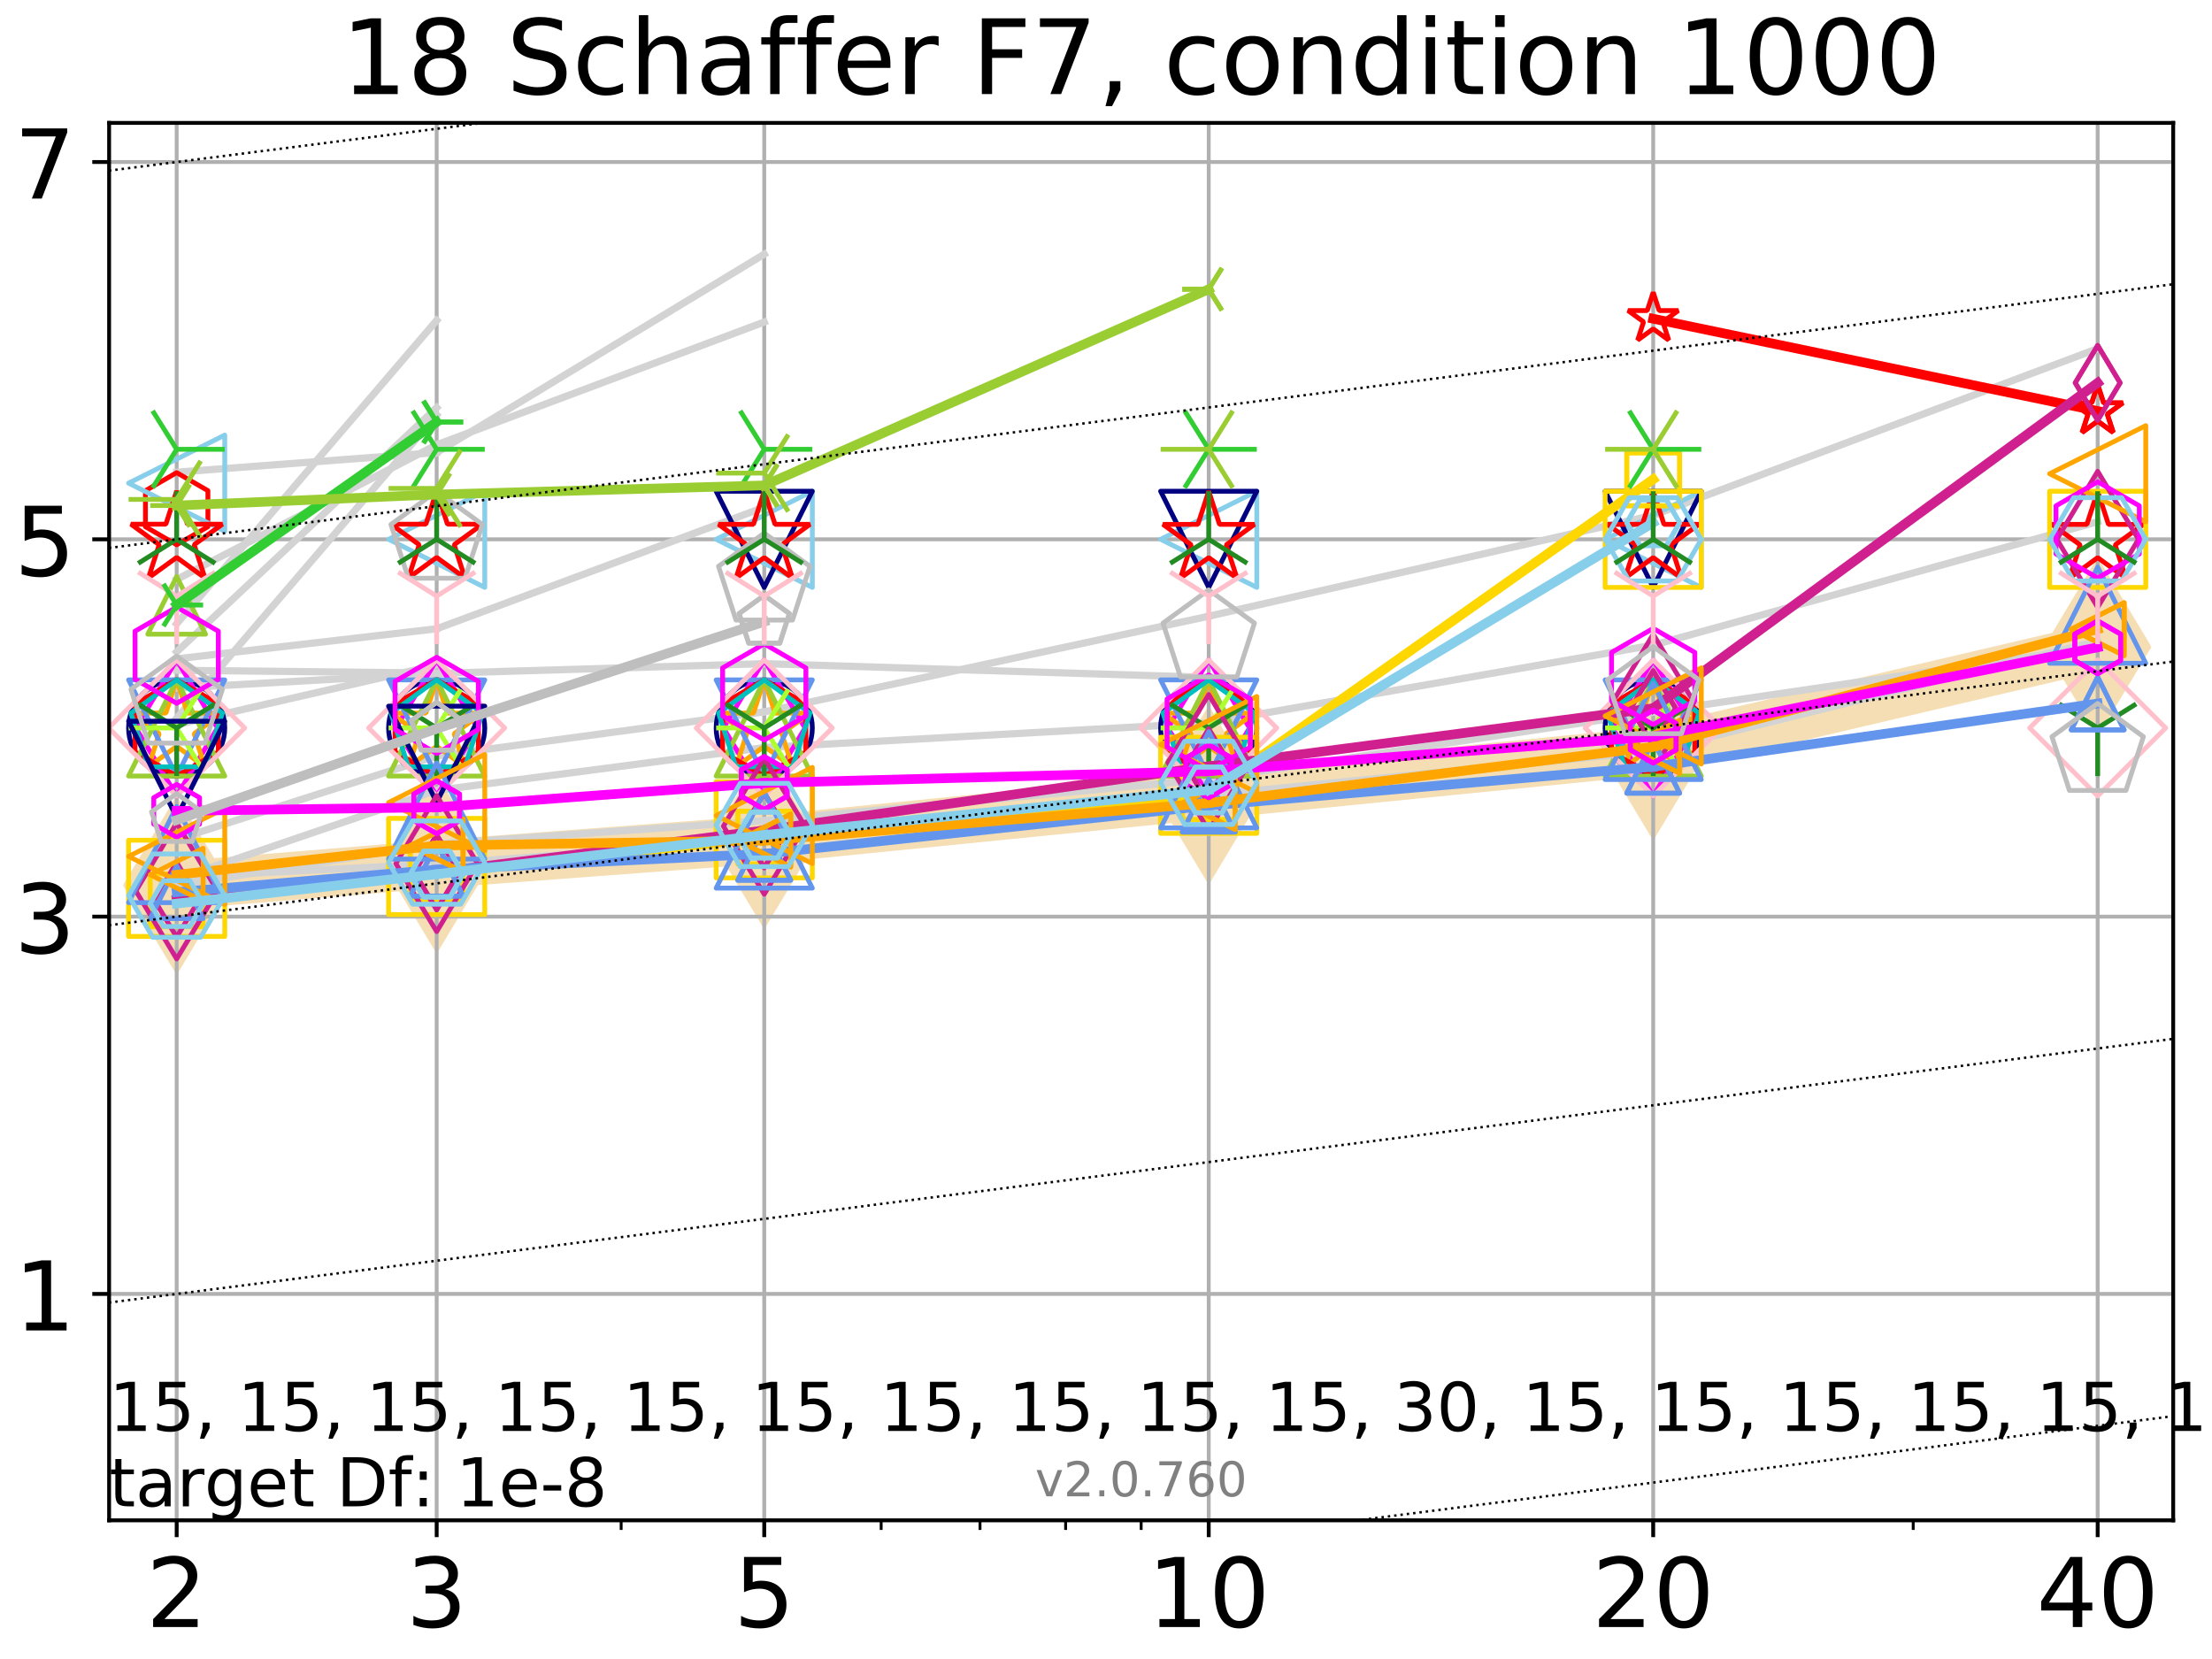 <?xml version="1.0" encoding="utf-8" standalone="no"?>
<!DOCTYPE svg PUBLIC "-//W3C//DTD SVG 1.1//EN"
  "http://www.w3.org/Graphics/SVG/1.1/DTD/svg11.dtd">
<!-- Created with matplotlib (http://matplotlib.org/) -->
<svg height="345pt" version="1.1" viewBox="0 0 460 345" width="460pt" xmlns="http://www.w3.org/2000/svg" xmlns:xlink="http://www.w3.org/1999/xlink">
 <defs>
  <style type="text/css">
*{stroke-linecap:butt;stroke-linejoin:round;}
  </style>
 </defs>
 <g id="figure_1">
  <g id="patch_1">
   <path d="M 0 345.6 
L 460.8 345.6 
L 460.8 0 
L 0 0 
z
" style="fill:#ffffff;"/>
  </g>
  <g id="axes_1">
   <g id="patch_2">
    <path d="M 22.69 316.16 
L 451.932 316.16 
L 451.932 25.56 
L 22.69 25.56 
z
" style="fill:#ffffff;"/>
   </g>
   <g id="line2d_1">
    <path clip-path="url(#p4844780d46)" d="M 36.74 184.112 
L 90.809 179.694 
L 158.929 174.598 
L 251.361 165.363 
L 343.793 156.17 
L 436.225 134.523 
" style="fill:none;stroke:#f5deb3;stroke-linecap:square;stroke-width:10;"/>
    <defs>
     <path d="M -0 17.678 
L 10.607 0 
L 0 -17.678 
L -10.607 -0 
z
" id="m19d817253e" style="stroke:#f5deb3;stroke-linejoin:miter;"/>
    </defs>
    <g clip-path="url(#p4844780d46)">
     <use style="fill:#f5deb3;stroke:#f5deb3;stroke-linejoin:miter;" x="36.74" xlink:href="#m19d817253e" y="184.112"/>
     <use style="fill:#f5deb3;stroke:#f5deb3;stroke-linejoin:miter;" x="90.809" xlink:href="#m19d817253e" y="179.694"/>
     <use style="fill:#f5deb3;stroke:#f5deb3;stroke-linejoin:miter;" x="158.929" xlink:href="#m19d817253e" y="174.598"/>
     <use style="fill:#f5deb3;stroke:#f5deb3;stroke-linejoin:miter;" x="251.361" xlink:href="#m19d817253e" y="165.363"/>
     <use style="fill:#f5deb3;stroke:#f5deb3;stroke-linejoin:miter;" x="343.793" xlink:href="#m19d817253e" y="156.17"/>
     <use style="fill:#f5deb3;stroke:#f5deb3;stroke-linejoin:miter;" x="436.225" xlink:href="#m19d817253e" y="134.523"/>
    </g>
   </g>
   <g id="matplotlib.axis_1">
    <g id="xtick_1">
     <g id="line2d_2">
      <path clip-path="url(#p4844780d46)" d="M 36.74 316.16 
L 36.74 25.56 
" style="fill:none;stroke:#b0b0b0;stroke-linecap:square;stroke-width:0.8;"/>
     </g>
     <g id="line2d_3">
      <defs>
       <path d="M 0 0 
L 0 3.5 
" id="mde81089ca5" style="stroke:#000000;stroke-width:0.8;"/>
      </defs>
      <g>
       <use style="stroke:#000000;stroke-width:0.8;" x="36.74" xlink:href="#mde81089ca5" y="316.16"/>
      </g>
     </g>
     <g id="text_1">
      <!-- 2 -->
      <defs>
       <path d="M 19.188 8.297 
L 53.609 8.297 
L 53.609 0 
L 7.328 0 
L 7.328 8.297 
Q 12.938 14.109 22.625 23.891 
Q 32.328 33.688 34.812 36.531 
Q 39.547 41.844 41.422 45.531 
Q 43.312 49.219 43.312 52.781 
Q 43.312 58.594 39.234 62.25 
Q 35.156 65.922 28.609 65.922 
Q 23.969 65.922 18.812 64.312 
Q 13.672 62.703 7.812 59.422 
L 7.812 69.391 
Q 13.766 71.781 18.938 73 
Q 24.125 74.219 28.422 74.219 
Q 39.75 74.219 46.484 68.547 
Q 53.219 62.891 53.219 53.422 
Q 53.219 48.922 51.531 44.891 
Q 49.859 40.875 45.406 35.406 
Q 44.188 33.984 37.641 27.219 
Q 31.109 20.453 19.188 8.297 
z
" id="DejaVuSans-32"/>
      </defs>
      <g transform="translate(30.377 338.357)scale(0.2 -0.2)">
       <use xlink:href="#DejaVuSans-32"/>
      </g>
     </g>
    </g>
    <g id="xtick_2">
     <g id="line2d_4">
      <path clip-path="url(#p4844780d46)" d="M 90.809 316.16 
L 90.809 25.56 
" style="fill:none;stroke:#b0b0b0;stroke-linecap:square;stroke-width:0.8;"/>
     </g>
     <g id="line2d_5">
      <g>
       <use style="stroke:#000000;stroke-width:0.8;" x="90.809" xlink:href="#mde81089ca5" y="316.16"/>
      </g>
     </g>
     <g id="text_2">
      <!-- 3 -->
      <defs>
       <path d="M 40.578 39.312 
Q 47.656 37.797 51.625 33 
Q 55.609 28.219 55.609 21.188 
Q 55.609 10.406 48.188 4.484 
Q 40.766 -1.422 27.094 -1.422 
Q 22.516 -1.422 17.656 -0.516 
Q 12.797 0.391 7.625 2.203 
L 7.625 11.719 
Q 11.719 9.328 16.594 8.109 
Q 21.484 6.891 26.812 6.891 
Q 36.078 6.891 40.938 10.547 
Q 45.797 14.203 45.797 21.188 
Q 45.797 27.641 41.281 31.266 
Q 36.766 34.906 28.719 34.906 
L 20.219 34.906 
L 20.219 43.016 
L 29.109 43.016 
Q 36.375 43.016 40.234 45.922 
Q 44.094 48.828 44.094 54.297 
Q 44.094 59.906 40.109 62.906 
Q 36.141 65.922 28.719 65.922 
Q 24.656 65.922 20.016 65.031 
Q 15.375 64.156 9.812 62.312 
L 9.812 71.094 
Q 15.438 72.656 20.344 73.438 
Q 25.25 74.219 29.594 74.219 
Q 40.828 74.219 47.359 69.109 
Q 53.906 64.016 53.906 55.328 
Q 53.906 49.266 50.438 45.094 
Q 46.969 40.922 40.578 39.312 
z
" id="DejaVuSans-33"/>
      </defs>
      <g transform="translate(84.447 338.357)scale(0.2 -0.2)">
       <use xlink:href="#DejaVuSans-33"/>
      </g>
     </g>
    </g>
    <g id="xtick_3">
     <g id="line2d_6">
      <path clip-path="url(#p4844780d46)" d="M 158.929 316.16 
L 158.929 25.56 
" style="fill:none;stroke:#b0b0b0;stroke-linecap:square;stroke-width:0.8;"/>
     </g>
     <g id="line2d_7">
      <g>
       <use style="stroke:#000000;stroke-width:0.8;" x="158.929" xlink:href="#mde81089ca5" y="316.16"/>
      </g>
     </g>
     <g id="text_3">
      <!-- 5 -->
      <defs>
       <path d="M 10.797 72.906 
L 49.516 72.906 
L 49.516 64.594 
L 19.828 64.594 
L 19.828 46.734 
Q 21.969 47.469 24.109 47.828 
Q 26.266 48.188 28.422 48.188 
Q 40.625 48.188 47.75 41.5 
Q 54.891 34.812 54.891 23.391 
Q 54.891 11.625 47.562 5.094 
Q 40.234 -1.422 26.906 -1.422 
Q 22.312 -1.422 17.547 -0.641 
Q 12.797 0.141 7.719 1.703 
L 7.719 11.625 
Q 12.109 9.234 16.797 8.062 
Q 21.484 6.891 26.703 6.891 
Q 35.156 6.891 40.078 11.328 
Q 45.016 15.766 45.016 23.391 
Q 45.016 31 40.078 35.438 
Q 35.156 39.891 26.703 39.891 
Q 22.75 39.891 18.812 39.016 
Q 14.891 38.141 10.797 36.281 
z
" id="DejaVuSans-35"/>
      </defs>
      <g transform="translate(152.566 338.357)scale(0.2 -0.2)">
       <use xlink:href="#DejaVuSans-35"/>
      </g>
     </g>
    </g>
    <g id="xtick_4">
     <g id="line2d_8">
      <path clip-path="url(#p4844780d46)" d="M 251.361 316.16 
L 251.361 25.56 
" style="fill:none;stroke:#b0b0b0;stroke-linecap:square;stroke-width:0.8;"/>
     </g>
     <g id="line2d_9">
      <g>
       <use style="stroke:#000000;stroke-width:0.8;" x="251.361" xlink:href="#mde81089ca5" y="316.16"/>
      </g>
     </g>
     <g id="text_4">
      <!-- 10 -->
      <defs>
       <path d="M 12.406 8.297 
L 28.516 8.297 
L 28.516 63.922 
L 10.984 60.406 
L 10.984 69.391 
L 28.422 72.906 
L 38.281 72.906 
L 38.281 8.297 
L 54.391 8.297 
L 54.391 0 
L 12.406 0 
z
" id="DejaVuSans-31"/>
       <path d="M 31.781 66.406 
Q 24.172 66.406 20.328 58.906 
Q 16.5 51.422 16.5 36.375 
Q 16.5 21.391 20.328 13.891 
Q 24.172 6.391 31.781 6.391 
Q 39.453 6.391 43.281 13.891 
Q 47.125 21.391 47.125 36.375 
Q 47.125 51.422 43.281 58.906 
Q 39.453 66.406 31.781 66.406 
z
M 31.781 74.219 
Q 44.047 74.219 50.516 64.516 
Q 56.984 54.828 56.984 36.375 
Q 56.984 17.969 50.516 8.266 
Q 44.047 -1.422 31.781 -1.422 
Q 19.531 -1.422 13.062 8.266 
Q 6.594 17.969 6.594 36.375 
Q 6.594 54.828 13.062 64.516 
Q 19.531 74.219 31.781 74.219 
z
" id="DejaVuSans-30"/>
      </defs>
      <g transform="translate(238.636 338.357)scale(0.2 -0.2)">
       <use xlink:href="#DejaVuSans-31"/>
       <use x="63.623" xlink:href="#DejaVuSans-30"/>
      </g>
     </g>
    </g>
    <g id="xtick_5">
     <g id="line2d_10">
      <path clip-path="url(#p4844780d46)" d="M 343.793 316.16 
L 343.793 25.56 
" style="fill:none;stroke:#b0b0b0;stroke-linecap:square;stroke-width:0.8;"/>
     </g>
     <g id="line2d_11">
      <g>
       <use style="stroke:#000000;stroke-width:0.8;" x="343.793" xlink:href="#mde81089ca5" y="316.16"/>
      </g>
     </g>
     <g id="text_5">
      <!-- 20 -->
      <g transform="translate(331.068 338.357)scale(0.2 -0.2)">
       <use xlink:href="#DejaVuSans-32"/>
       <use x="63.623" xlink:href="#DejaVuSans-30"/>
      </g>
     </g>
    </g>
    <g id="xtick_6">
     <g id="line2d_12">
      <path clip-path="url(#p4844780d46)" d="M 436.225 316.16 
L 436.225 25.56 
" style="fill:none;stroke:#b0b0b0;stroke-linecap:square;stroke-width:0.8;"/>
     </g>
     <g id="line2d_13">
      <g>
       <use style="stroke:#000000;stroke-width:0.8;" x="436.225" xlink:href="#mde81089ca5" y="316.16"/>
      </g>
     </g>
     <g id="text_6">
      <!-- 40 -->
      <defs>
       <path d="M 37.797 64.312 
L 12.891 25.391 
L 37.797 25.391 
z
M 35.203 72.906 
L 47.609 72.906 
L 47.609 25.391 
L 58.016 25.391 
L 58.016 17.188 
L 47.609 17.188 
L 47.609 0 
L 37.797 0 
L 37.797 17.188 
L 4.891 17.188 
L 4.891 26.703 
z
" id="DejaVuSans-34"/>
      </defs>
      <g transform="translate(423.5 338.357)scale(0.2 -0.2)">
       <use xlink:href="#DejaVuSans-34"/>
       <use x="63.623" xlink:href="#DejaVuSans-30"/>
      </g>
     </g>
    </g>
    <g id="xtick_7">
     <g id="line2d_14">
      <defs>
       <path d="M 0 0 
L 0 2 
" id="m0f758c9f34" style="stroke:#000000;stroke-width:0.6;"/>
      </defs>
      <g>
       <use style="stroke:#000000;stroke-width:0.6;" x="36.74" xlink:href="#m0f758c9f34" y="316.16"/>
      </g>
     </g>
    </g>
    <g id="xtick_8">
     <g id="line2d_15">
      <g>
       <use style="stroke:#000000;stroke-width:0.6;" x="90.809" xlink:href="#m0f758c9f34" y="316.16"/>
      </g>
     </g>
    </g>
    <g id="xtick_9">
     <g id="line2d_16">
      <g>
       <use style="stroke:#000000;stroke-width:0.6;" x="129.172" xlink:href="#m0f758c9f34" y="316.16"/>
      </g>
     </g>
    </g>
    <g id="xtick_10">
     <g id="line2d_17">
      <g>
       <use style="stroke:#000000;stroke-width:0.6;" x="158.929" xlink:href="#m0f758c9f34" y="316.16"/>
      </g>
     </g>
    </g>
    <g id="xtick_11">
     <g id="line2d_18">
      <g>
       <use style="stroke:#000000;stroke-width:0.6;" x="183.242" xlink:href="#m0f758c9f34" y="316.16"/>
      </g>
     </g>
    </g>
    <g id="xtick_12">
     <g id="line2d_19">
      <g>
       <use style="stroke:#000000;stroke-width:0.6;" x="203.798" xlink:href="#m0f758c9f34" y="316.16"/>
      </g>
     </g>
    </g>
    <g id="xtick_13">
     <g id="line2d_20">
      <g>
       <use style="stroke:#000000;stroke-width:0.6;" x="221.604" xlink:href="#m0f758c9f34" y="316.16"/>
      </g>
     </g>
    </g>
    <g id="xtick_14">
     <g id="line2d_21">
      <g>
       <use style="stroke:#000000;stroke-width:0.6;" x="237.311" xlink:href="#m0f758c9f34" y="316.16"/>
      </g>
     </g>
    </g>
    <g id="xtick_15">
     <g id="line2d_22">
      <g>
       <use style="stroke:#000000;stroke-width:0.6;" x="343.793" xlink:href="#m0f758c9f34" y="316.16"/>
      </g>
     </g>
    </g>
    <g id="xtick_16">
     <g id="line2d_23">
      <g>
       <use style="stroke:#000000;stroke-width:0.6;" x="397.863" xlink:href="#m0f758c9f34" y="316.16"/>
      </g>
     </g>
    </g>
    <g id="xtick_17">
     <g id="line2d_24">
      <g>
       <use style="stroke:#000000;stroke-width:0.6;" x="436.225" xlink:href="#m0f758c9f34" y="316.16"/>
      </g>
     </g>
    </g>
   </g>
   <g id="matplotlib.axis_2">
    <g id="ytick_1">
     <g id="line2d_25">
      <path clip-path="url(#p4844780d46)" d="M 22.69 269.082 
L 451.932 269.082 
" style="fill:none;stroke:#b0b0b0;stroke-linecap:square;stroke-width:0.8;"/>
     </g>
     <g id="line2d_26">
      <defs>
       <path d="M 0 0 
L -3.5 0 
" id="mc2e855cfe5" style="stroke:#000000;stroke-width:0.8;"/>
      </defs>
      <g>
       <use style="stroke:#000000;stroke-width:0.8;" x="22.69" xlink:href="#mc2e855cfe5" y="269.082"/>
      </g>
     </g>
     <g id="text_7">
      <!-- 1 -->
      <g transform="translate(2.965 276.68)scale(0.2 -0.2)">
       <use xlink:href="#DejaVuSans-31"/>
      </g>
     </g>
    </g>
    <g id="ytick_2">
     <g id="line2d_27">
      <path clip-path="url(#p4844780d46)" d="M 22.69 190.618 
L 451.932 190.618 
" style="fill:none;stroke:#b0b0b0;stroke-linecap:square;stroke-width:0.8;"/>
     </g>
     <g id="line2d_28">
      <g>
       <use style="stroke:#000000;stroke-width:0.8;" x="22.69" xlink:href="#mc2e855cfe5" y="190.618"/>
      </g>
     </g>
     <g id="text_8">
      <!-- 3 -->
      <g transform="translate(2.965 198.217)scale(0.2 -0.2)">
       <use xlink:href="#DejaVuSans-33"/>
      </g>
     </g>
    </g>
    <g id="ytick_3">
     <g id="line2d_29">
      <path clip-path="url(#p4844780d46)" d="M 22.69 112.155 
L 451.932 112.155 
" style="fill:none;stroke:#b0b0b0;stroke-linecap:square;stroke-width:0.8;"/>
     </g>
     <g id="line2d_30">
      <g>
       <use style="stroke:#000000;stroke-width:0.8;" x="22.69" xlink:href="#mc2e855cfe5" y="112.155"/>
      </g>
     </g>
     <g id="text_9">
      <!-- 5 -->
      <g transform="translate(2.965 119.753)scale(0.2 -0.2)">
       <use xlink:href="#DejaVuSans-35"/>
      </g>
     </g>
    </g>
    <g id="ytick_4">
     <g id="line2d_31">
      <path clip-path="url(#p4844780d46)" d="M 22.69 33.691 
L 451.932 33.691 
" style="fill:none;stroke:#b0b0b0;stroke-linecap:square;stroke-width:0.8;"/>
     </g>
     <g id="line2d_32">
      <g>
       <use style="stroke:#000000;stroke-width:0.8;" x="22.69" xlink:href="#mc2e855cfe5" y="33.691"/>
      </g>
     </g>
     <g id="text_10">
      <!-- 7 -->
      <defs>
       <path d="M 8.203 72.906 
L 55.078 72.906 
L 55.078 68.703 
L 28.609 0 
L 18.312 0 
L 43.219 64.594 
L 8.203 64.594 
z
" id="DejaVuSans-37"/>
      </defs>
      <g transform="translate(2.965 41.29)scale(0.2 -0.2)">
       <use xlink:href="#DejaVuSans-37"/>
      </g>
     </g>
    </g>
   </g>
   <g id="line2d_33">
    <path clip-path="url(#p4844780d46)" d="M 36.74 135.565 
L 90.809 84.772 
" style="fill:none;stroke:#d3d3d3;stroke-linecap:square;stroke-width:1.5;"/>
   </g>
   <g id="line2d_34">
    <path clip-path="url(#p4844780d46)" d="M 90.809 84.772 
" style="fill:none;stroke:#d3d3d3;stroke-linecap:square;stroke-width:1.5;"/>
   </g>
   <g id="line2d_35"/>
   <g id="line2d_36"/>
   <g id="line2d_37">
    <path clip-path="url(#p4844780d46)" d="M 36.74 182.828 
L 90.809 164.36 
" style="fill:none;stroke:#d3d3d3;stroke-linecap:square;stroke-width:1.5;"/>
   </g>
   <g id="line2d_38">
    <path clip-path="url(#p4844780d46)" d="M 90.809 164.36 
L 158.929 155.458 
" style="fill:none;stroke:#d3d3d3;stroke-linecap:square;stroke-width:1.5;"/>
   </g>
   <g id="line2d_39">
    <path clip-path="url(#p4844780d46)" d="M 158.929 155.458 
L 251.361 150.328 
" style="fill:none;stroke:#d3d3d3;stroke-linecap:square;stroke-width:1.5;"/>
   </g>
   <g id="line2d_40">
    <path clip-path="url(#p4844780d46)" d="M 251.361 150.328 
L 343.793 134.15 
" style="fill:none;stroke:#d3d3d3;stroke-linecap:square;stroke-width:1.5;"/>
   </g>
   <g id="line2d_41">
    <path clip-path="url(#p4844780d46)" d="M 343.793 134.15 
L 436.225 108.496 
" style="fill:none;stroke:#d3d3d3;stroke-linecap:square;stroke-width:1.5;"/>
   </g>
   <g id="line2d_42">
    <path clip-path="url(#p4844780d46)" d="M 436.225 108.496 
" style="fill:none;stroke:#d3d3d3;stroke-linecap:square;stroke-width:1.5;"/>
   </g>
   <g id="line2d_43"/>
   <g id="line2d_44"/>
   <g id="line2d_45"/>
   <g id="line2d_46"/>
   <g id="line2d_47"/>
   <g id="line2d_48"/>
   <g id="line2d_49">
    <path clip-path="url(#p4844780d46)" d="M 36.74 184.113 
L 90.809 175.511 
" style="fill:none;stroke:#d3d3d3;stroke-linecap:square;stroke-width:1.5;"/>
   </g>
   <g id="line2d_50">
    <path clip-path="url(#p4844780d46)" d="M 90.809 175.511 
L 158.929 170.67 
" style="fill:none;stroke:#d3d3d3;stroke-linecap:square;stroke-width:1.5;"/>
   </g>
   <g id="line2d_51">
    <path clip-path="url(#p4844780d46)" d="M 158.929 170.67 
L 251.361 162.016 
" style="fill:none;stroke:#d3d3d3;stroke-linecap:square;stroke-width:1.5;"/>
   </g>
   <g id="line2d_52">
    <path clip-path="url(#p4844780d46)" d="M 251.361 162.016 
L 343.793 148.102 
" style="fill:none;stroke:#d3d3d3;stroke-linecap:square;stroke-width:1.5;"/>
   </g>
   <g id="line2d_53">
    <path clip-path="url(#p4844780d46)" d="M 343.793 148.102 
L 436.225 134.523 
" style="fill:none;stroke:#d3d3d3;stroke-linecap:square;stroke-width:1.5;"/>
   </g>
   <g id="line2d_54">
    <path clip-path="url(#p4844780d46)" d="M 436.225 134.523 
" style="fill:none;stroke:#d3d3d3;stroke-linecap:square;stroke-width:1.5;"/>
   </g>
   <g id="line2d_55"/>
   <g id="line2d_56"/>
   <g id="line2d_57"/>
   <g id="line2d_58"/>
   <g id="line2d_59">
    <path clip-path="url(#p4844780d46)" d="M 36.74 143.085 
L 90.809 140.038 
" style="fill:none;stroke:#d3d3d3;stroke-linecap:square;stroke-width:1.5;"/>
   </g>
   <g id="line2d_60">
    <path clip-path="url(#p4844780d46)" d="M 90.809 140.038 
L 158.929 138.01 
" style="fill:none;stroke:#d3d3d3;stroke-linecap:square;stroke-width:1.5;"/>
   </g>
   <g id="line2d_61">
    <path clip-path="url(#p4844780d46)" d="M 158.929 138.01 
L 251.361 140.872 
" style="fill:none;stroke:#d3d3d3;stroke-linecap:square;stroke-width:1.5;"/>
   </g>
   <g id="line2d_62">
    <path clip-path="url(#p4844780d46)" d="M 251.361 140.872 
" style="fill:none;stroke:#d3d3d3;stroke-linecap:square;stroke-width:1.5;"/>
   </g>
   <g id="line2d_63"/>
   <g id="line2d_64"/>
   <g id="line2d_65">
    <path clip-path="url(#p4844780d46)" d="M 36.74 39.375 
" style="fill:none;stroke:#d3d3d3;stroke-linecap:square;stroke-width:1.5;"/>
   </g>
   <g id="line2d_66"/>
   <g id="line2d_67"/>
   <g id="line2d_68"/>
   <g id="line2d_69"/>
   <g id="line2d_70">
    <path clip-path="url(#p4844780d46)" d="M 36.74 139.393 
L 90.809 139.969 
" style="fill:none;stroke:#d3d3d3;stroke-linecap:square;stroke-width:1.5;"/>
   </g>
   <g id="line2d_71">
    <path clip-path="url(#p4844780d46)" d="M 90.809 139.969 
" style="fill:none;stroke:#d3d3d3;stroke-linecap:square;stroke-width:1.5;"/>
   </g>
   <g id="line2d_72"/>
   <g id="line2d_73"/>
   <g id="line2d_74">
    <path clip-path="url(#p4844780d46)" d="M 36.74 137.01 
L 90.809 130.754 
" style="fill:none;stroke:#d3d3d3;stroke-linecap:square;stroke-width:1.5;"/>
   </g>
   <g id="line2d_75">
    <path clip-path="url(#p4844780d46)" d="M 90.809 130.754 
L 158.929 105.484 
" style="fill:none;stroke:#d3d3d3;stroke-linecap:square;stroke-width:1.5;"/>
   </g>
   <g id="line2d_76">
    <path clip-path="url(#p4844780d46)" d="M 158.929 105.484 
" style="fill:none;stroke:#d3d3d3;stroke-linecap:square;stroke-width:1.5;"/>
   </g>
   <g id="line2d_77"/>
   <g id="line2d_78"/>
   <g id="line2d_79"/>
   <g id="line2d_80"/>
   <g id="line2d_81">
    <path clip-path="url(#p4844780d46)" d="M 36.74 108.91 
" style="fill:none;stroke:#d3d3d3;stroke-linecap:square;stroke-width:1.5;"/>
   </g>
   <g id="line2d_82"/>
   <g id="line2d_83"/>
   <g id="line2d_84"/>
   <g id="line2d_85"/>
   <g id="line2d_86"/>
   <g id="line2d_87"/>
   <g id="line2d_88">
    <path clip-path="url(#p4844780d46)" d="M 36.74 182.341 
L 90.809 179.694 
" style="fill:none;stroke:#d3d3d3;stroke-linecap:square;stroke-width:1.5;"/>
   </g>
   <g id="line2d_89">
    <path clip-path="url(#p4844780d46)" d="M 90.809 179.694 
L 158.929 174.599 
" style="fill:none;stroke:#d3d3d3;stroke-linecap:square;stroke-width:1.5;"/>
   </g>
   <g id="line2d_90">
    <path clip-path="url(#p4844780d46)" d="M 158.929 174.599 
L 251.361 165.363 
" style="fill:none;stroke:#d3d3d3;stroke-linecap:square;stroke-width:1.5;"/>
   </g>
   <g id="line2d_91">
    <path clip-path="url(#p4844780d46)" d="M 251.361 165.363 
L 343.793 156.17 
" style="fill:none;stroke:#d3d3d3;stroke-linecap:square;stroke-width:1.5;"/>
   </g>
   <g id="line2d_92">
    <path clip-path="url(#p4844780d46)" d="M 343.793 156.17 
L 436.225 133.344 
" style="fill:none;stroke:#d3d3d3;stroke-linecap:square;stroke-width:1.5;"/>
   </g>
   <g id="line2d_93">
    <path clip-path="url(#p4844780d46)" d="M 436.225 133.344 
" style="fill:none;stroke:#d3d3d3;stroke-linecap:square;stroke-width:1.5;"/>
   </g>
   <g id="line2d_94"/>
   <g id="line2d_95"/>
   <g id="line2d_96"/>
   <g id="line2d_97"/>
   <g id="line2d_98"/>
   <g id="line2d_99"/>
   <g id="line2d_100">
    <path clip-path="url(#p4844780d46)" d="M 36.74 150.698 
L 90.809 138.297 
" style="fill:none;stroke:#d3d3d3;stroke-linecap:square;stroke-width:1.5;"/>
   </g>
   <g id="line2d_101">
    <path clip-path="url(#p4844780d46)" d="M 90.809 138.297 
" style="fill:none;stroke:#d3d3d3;stroke-linecap:square;stroke-width:1.5;"/>
   </g>
   <g id="line2d_102"/>
   <g id="line2d_103"/>
   <g id="line2d_104"/>
   <g id="line2d_105"/>
   <g id="line2d_106">
    <path clip-path="url(#p4844780d46)" d="M 36.74 132.438 
" style="fill:none;stroke:#d3d3d3;stroke-linecap:square;stroke-width:1.5;"/>
   </g>
   <g id="line2d_107"/>
   <g id="line2d_108"/>
   <g id="line2d_109">
    <path clip-path="url(#p4844780d46)" d="M 36.74 124.252 
" style="fill:none;stroke:#d3d3d3;stroke-linecap:square;stroke-width:1.5;"/>
   </g>
   <g id="line2d_110"/>
   <g id="line2d_111"/>
   <g id="line2d_112"/>
   <g id="line2d_113"/>
   <g id="line2d_114"/>
   <g id="line2d_115"/>
   <g id="line2d_116">
    <path clip-path="url(#p4844780d46)" d="M 36.74 120.503 
L 90.809 92.494 
" style="fill:none;stroke:#d3d3d3;stroke-linecap:square;stroke-width:1.5;"/>
   </g>
   <g id="line2d_117">
    <path clip-path="url(#p4844780d46)" d="M 90.809 92.494 
L 158.929 66.966 
" style="fill:none;stroke:#d3d3d3;stroke-linecap:square;stroke-width:1.5;"/>
   </g>
   <g id="line2d_118">
    <path clip-path="url(#p4844780d46)" d="M 158.929 66.966 
" style="fill:none;stroke:#d3d3d3;stroke-linecap:square;stroke-width:1.5;"/>
   </g>
   <g id="line2d_119"/>
   <g id="line2d_120"/>
   <g id="line2d_121">
    <path clip-path="url(#p4844780d46)" d="M 36.74 129.723 
L 90.809 66.63 
" style="fill:none;stroke:#d3d3d3;stroke-linecap:square;stroke-width:1.5;"/>
   </g>
   <g id="line2d_122">
    <path clip-path="url(#p4844780d46)" d="M 90.809 66.63 
" style="fill:none;stroke:#d3d3d3;stroke-linecap:square;stroke-width:1.5;"/>
   </g>
   <g id="line2d_123"/>
   <g id="line2d_124"/>
   <g id="line2d_125">
    <path clip-path="url(#p4844780d46)" d="M 36.74 149.344 
L 90.809 86.313 
" style="fill:none;stroke:#d3d3d3;stroke-linecap:square;stroke-width:1.5;"/>
   </g>
   <g id="line2d_126">
    <path clip-path="url(#p4844780d46)" d="M 90.809 86.313 
" style="fill:none;stroke:#d3d3d3;stroke-linecap:square;stroke-width:1.5;"/>
   </g>
   <g id="line2d_127"/>
   <g id="line2d_128"/>
   <g id="line2d_129"/>
   <g id="line2d_130"/>
   <g id="line2d_131"/>
   <g id="line2d_132"/>
   <g id="line2d_133">
    <path clip-path="url(#p4844780d46)" d="M 36.74 98.192 
L 90.809 94.11 
" style="fill:none;stroke:#d3d3d3;stroke-linecap:square;stroke-width:1.5;"/>
   </g>
   <g id="line2d_134">
    <path clip-path="url(#p4844780d46)" d="M 90.809 94.11 
L 158.929 52.862 
" style="fill:none;stroke:#d3d3d3;stroke-linecap:square;stroke-width:1.5;"/>
   </g>
   <g id="line2d_135">
    <path clip-path="url(#p4844780d46)" d="M 158.929 52.862 
" style="fill:none;stroke:#d3d3d3;stroke-linecap:square;stroke-width:1.5;"/>
   </g>
   <g id="line2d_136"/>
   <g id="line2d_137"/>
   <g id="line2d_138">
    <path clip-path="url(#p4844780d46)" d="M 36.74 174.571 
L 90.809 157.215 
" style="fill:none;stroke:#d3d3d3;stroke-linecap:square;stroke-width:1.5;"/>
   </g>
   <g id="line2d_139">
    <path clip-path="url(#p4844780d46)" d="M 90.809 157.215 
L 158.929 148.034 
" style="fill:none;stroke:#d3d3d3;stroke-linecap:square;stroke-width:1.5;"/>
   </g>
   <g id="line2d_140">
    <path clip-path="url(#p4844780d46)" d="M 158.929 148.034 
L 251.361 128.144 
" style="fill:none;stroke:#d3d3d3;stroke-linecap:square;stroke-width:1.5;"/>
   </g>
   <g id="line2d_141">
    <path clip-path="url(#p4844780d46)" d="M 251.361 128.144 
L 343.793 107.153 
" style="fill:none;stroke:#d3d3d3;stroke-linecap:square;stroke-width:1.5;"/>
   </g>
   <g id="line2d_142">
    <path clip-path="url(#p4844780d46)" d="M 343.793 107.153 
L 436.225 72.501 
" style="fill:none;stroke:#d3d3d3;stroke-linecap:square;stroke-width:1.5;"/>
   </g>
   <g id="line2d_143">
    <path clip-path="url(#p4844780d46)" d="M 436.225 72.501 
" style="fill:none;stroke:#d3d3d3;stroke-linecap:square;stroke-width:1.5;"/>
   </g>
   <g id="line2d_144"/>
   <g id="line2d_145"/>
   <g id="line2d_146"/>
   <g id="line2d_147">
    <defs>
     <path d="M 0 10 
C 2.652 10 5.196 8.946 7.071 7.071 
C 8.946 5.196 10 2.652 10 0 
C 10 -2.652 8.946 -5.196 7.071 -7.071 
C 5.196 -8.946 2.652 -10 0 -10 
C -2.652 -10 -5.196 -8.946 -7.071 -7.071 
C -8.946 -5.196 -10 -2.652 -10 0 
C -10 2.652 -8.946 5.196 -7.071 7.071 
C -5.196 8.946 -2.652 10 0 10 
z
" id="m5e2f7fc3bb" style="stroke:#000080;"/>
    </defs>
    <g clip-path="url(#p4844780d46)">
     <use style="fill:none;stroke:#000080;" x="36.74" xlink:href="#m5e2f7fc3bb" y="151.385"/>
     <use style="fill:none;stroke:#000080;" x="90.809" xlink:href="#m5e2f7fc3bb" y="151.386"/>
     <use style="fill:none;stroke:#000080;" x="158.929" xlink:href="#m5e2f7fc3bb" y="151.386"/>
     <use style="fill:none;stroke:#000080;" x="251.361" xlink:href="#m5e2f7fc3bb" y="151.386"/>
     <use style="fill:none;stroke:#000080;" x="343.793" xlink:href="#m5e2f7fc3bb" y="151.386"/>
    </g>
   </g>
   <g id="line2d_148"/>
   <g id="line2d_149">
    <defs>
     <path d="M -0 14.142 
L 8.485 0 
L -0 -14.142 
L -8.485 -0 
z
" id="mfe30e1e896" style="stroke:#ff00ff;stroke-linejoin:miter;"/>
    </defs>
    <g clip-path="url(#p4844780d46)">
     <use style="fill:none;stroke:#ff00ff;stroke-linejoin:miter;" x="36.74" xlink:href="#mfe30e1e896" y="151.385"/>
     <use style="fill:none;stroke:#ff00ff;stroke-linejoin:miter;" x="90.809" xlink:href="#mfe30e1e896" y="151.386"/>
     <use style="fill:none;stroke:#ff00ff;stroke-linejoin:miter;" x="158.929" xlink:href="#mfe30e1e896" y="151.386"/>
     <use style="fill:none;stroke:#ff00ff;stroke-linejoin:miter;" x="251.361" xlink:href="#mfe30e1e896" y="151.386"/>
     <use style="fill:none;stroke:#ff00ff;stroke-linejoin:miter;" x="343.793" xlink:href="#mfe30e1e896" y="151.386"/>
    </g>
   </g>
   <g id="line2d_150"/>
   <g id="line2d_151">
    <defs>
     <path d="M 0 -10 
L -2.245 -3.09 
L -9.511 -3.09 
L -3.633 1.18 
L -5.878 8.09 
L -0 3.82 
L 5.878 8.09 
L 3.633 1.18 
L 9.511 -3.09 
L 2.245 -3.09 
z
" id="ma5a225992a" style="stroke:#ffa500;stroke-linejoin:bevel;"/>
    </defs>
    <g clip-path="url(#p4844780d46)">
     <use style="fill:none;stroke:#ffa500;stroke-linejoin:bevel;" x="36.74" xlink:href="#ma5a225992a" y="151.385"/>
     <use style="fill:none;stroke:#ffa500;stroke-linejoin:bevel;" x="90.809" xlink:href="#ma5a225992a" y="151.386"/>
     <use style="fill:none;stroke:#ffa500;stroke-linejoin:bevel;" x="158.929" xlink:href="#ma5a225992a" y="151.386"/>
     <use style="fill:none;stroke:#ffa500;stroke-linejoin:bevel;" x="251.361" xlink:href="#ma5a225992a" y="151.386"/>
     <use style="fill:none;stroke:#ffa500;stroke-linejoin:bevel;" x="343.793" xlink:href="#ma5a225992a" y="151.386"/>
    </g>
   </g>
   <g id="line2d_152"/>
   <g id="line2d_153">
    <defs>
     <path d="M -0 10 
L 10 -10 
L -10 -10 
z
" id="me8f80dbe97" style="stroke:#6495ed;stroke-linejoin:miter;"/>
    </defs>
    <g clip-path="url(#p4844780d46)">
     <use style="fill:none;stroke:#6495ed;stroke-linejoin:miter;" x="36.74" xlink:href="#me8f80dbe97" y="151.385"/>
     <use style="fill:none;stroke:#6495ed;stroke-linejoin:miter;" x="90.809" xlink:href="#me8f80dbe97" y="151.386"/>
     <use style="fill:none;stroke:#6495ed;stroke-linejoin:miter;" x="158.929" xlink:href="#me8f80dbe97" y="151.386"/>
     <use style="fill:none;stroke:#6495ed;stroke-linejoin:miter;" x="251.361" xlink:href="#me8f80dbe97" y="151.386"/>
     <use style="fill:none;stroke:#6495ed;stroke-linejoin:miter;" x="343.793" xlink:href="#me8f80dbe97" y="151.386"/>
    </g>
   </g>
   <g id="line2d_154">
    <path clip-path="url(#p4844780d46)" d="M 36.74 105.787 
" style="fill:none;stroke:#ff0000;stroke-linecap:square;stroke-width:2.667;"/>
    <defs>
     <path d="M 0 -7.5 
L -6.495 -3.75 
L -6.495 3.75 
L -0 7.5 
L 6.495 3.75 
L 6.495 -3.75 
z
" id="m7f3263a837" style="stroke:#ff0000;stroke-linejoin:miter;"/>
    </defs>
    <g clip-path="url(#p4844780d46)">
     <use style="fill:none;stroke:#ff0000;stroke-linejoin:miter;" x="36.74" xlink:href="#m7f3263a837" y="105.787"/>
    </g>
   </g>
   <g id="line2d_155"/>
   <g id="line2d_156">
    <defs>
     <path d="M 0 -10 
L -8.66 -5 
L -8.66 5 
L -0 10 
L 8.66 5 
L 8.66 -5 
z
" id="mfc38518951" style="stroke:#ff0000;stroke-linejoin:miter;"/>
    </defs>
    <g clip-path="url(#p4844780d46)">
     <use style="fill:none;stroke:#ff0000;stroke-linejoin:miter;" x="36.74" xlink:href="#mfc38518951" y="151.383"/>
     <use style="fill:none;stroke:#ff0000;stroke-linejoin:miter;" x="90.809" xlink:href="#mfc38518951" y="151.384"/>
     <use style="fill:none;stroke:#ff0000;stroke-linejoin:miter;" x="158.929" xlink:href="#mfc38518951" y="151.385"/>
     <use style="fill:none;stroke:#ff0000;stroke-linejoin:miter;" x="251.361" xlink:href="#mfc38518951" y="151.386"/>
     <use style="fill:none;stroke:#ff0000;stroke-linejoin:miter;" x="343.793" xlink:href="#mfc38518951" y="151.386"/>
    </g>
   </g>
   <g id="line2d_157">
    <path clip-path="url(#p4844780d46)" d="M 36.74 125.887 
" style="fill:none;stroke:#9acd32;stroke-linecap:square;stroke-width:2.333;"/>
    <defs>
     <path d="M 0 -6 
L -6 6 
L 6 6 
z
" id="m555a5c1f4a" style="stroke:#9acd32;stroke-linejoin:miter;"/>
    </defs>
    <g clip-path="url(#p4844780d46)">
     <use style="fill:none;stroke:#9acd32;stroke-linejoin:miter;" x="36.74" xlink:href="#m555a5c1f4a" y="125.887"/>
    </g>
   </g>
   <g id="line2d_158"/>
   <g id="line2d_159">
    <defs>
     <path d="M 0 -10 
L -10 10 
L 10 10 
z
" id="md4b9042737" style="stroke:#9acd32;stroke-linejoin:miter;"/>
    </defs>
    <g clip-path="url(#p4844780d46)">
     <use style="fill:none;stroke:#9acd32;stroke-linejoin:miter;" x="36.74" xlink:href="#md4b9042737" y="151.383"/>
     <use style="fill:none;stroke:#9acd32;stroke-linejoin:miter;" x="90.809" xlink:href="#md4b9042737" y="151.384"/>
     <use style="fill:none;stroke:#9acd32;stroke-linejoin:miter;" x="158.929" xlink:href="#md4b9042737" y="151.385"/>
     <use style="fill:none;stroke:#9acd32;stroke-linejoin:miter;" x="251.361" xlink:href="#md4b9042737" y="151.386"/>
     <use style="fill:none;stroke:#9acd32;stroke-linejoin:miter;" x="343.793" xlink:href="#md4b9042737" y="151.386"/>
    </g>
   </g>
   <g id="line2d_160"/>
   <g id="line2d_161">
    <defs>
     <path d="M 0 -10 
L -9.511 -3.09 
L -5.878 8.09 
L 5.878 8.09 
L 9.511 -3.09 
z
" id="m1689b99c29" style="stroke:#00bfbf;stroke-linejoin:miter;"/>
    </defs>
    <g clip-path="url(#p4844780d46)">
     <use style="fill:none;stroke:#00bfbf;stroke-linejoin:miter;" x="36.74" xlink:href="#m1689b99c29" y="151.383"/>
     <use style="fill:none;stroke:#00bfbf;stroke-linejoin:miter;" x="90.809" xlink:href="#m1689b99c29" y="151.384"/>
     <use style="fill:none;stroke:#00bfbf;stroke-linejoin:miter;" x="158.929" xlink:href="#m1689b99c29" y="151.385"/>
     <use style="fill:none;stroke:#00bfbf;stroke-linejoin:miter;" x="251.361" xlink:href="#m1689b99c29" y="151.386"/>
     <use style="fill:none;stroke:#00bfbf;stroke-linejoin:miter;" x="343.793" xlink:href="#m1689b99c29" y="151.386"/>
    </g>
   </g>
   <g id="line2d_162"/>
   <g id="line2d_163">
    <defs>
     <path d="M 0 0 
L -10 -0 
M 0 0 
L 5 8 
M 0 0 
L 5 -8 
" id="m3eee78d06d" style="stroke:#adff2f;"/>
    </defs>
    <g clip-path="url(#p4844780d46)">
     <use style="fill:none;stroke:#adff2f;" x="36.74" xlink:href="#m3eee78d06d" y="151.383"/>
     <use style="fill:none;stroke:#adff2f;" x="90.809" xlink:href="#m3eee78d06d" y="151.384"/>
     <use style="fill:none;stroke:#adff2f;" x="158.929" xlink:href="#m3eee78d06d" y="151.386"/>
     <use style="fill:none;stroke:#adff2f;" x="251.361" xlink:href="#m3eee78d06d" y="151.386"/>
     <use style="fill:none;stroke:#adff2f;" x="343.793" xlink:href="#m3eee78d06d" y="151.386"/>
    </g>
   </g>
   <g id="line2d_164"/>
   <g id="line2d_165">
    <defs>
     <path d="M 0 0 
L 0 10 
M 0 0 
L 8 -5 
M 0 0 
L -8 -5 
" id="mb61945e21d" style="stroke:#228b22;"/>
    </defs>
    <g clip-path="url(#p4844780d46)">
     <use style="fill:none;stroke:#228b22;" x="36.74" xlink:href="#mb61945e21d" y="151.386"/>
     <use style="fill:none;stroke:#228b22;" x="90.809" xlink:href="#mb61945e21d" y="151.386"/>
     <use style="fill:none;stroke:#228b22;" x="158.929" xlink:href="#mb61945e21d" y="151.386"/>
     <use style="fill:none;stroke:#228b22;" x="251.361" xlink:href="#mb61945e21d" y="151.386"/>
     <use style="fill:none;stroke:#228b22;" x="343.793" xlink:href="#mb61945e21d" y="151.387"/>
     <use style="fill:none;stroke:#228b22;" x="436.225" xlink:href="#mb61945e21d" y="151.387"/>
    </g>
   </g>
   <g id="line2d_166"/>
   <g id="line2d_167">
    <defs>
     <path d="M -0 14.142 
L 14.142 0 
L 0 -14.142 
L -14.142 -0 
z
" id="md97a31dc77" style="stroke:#ffc0cb;stroke-linejoin:miter;"/>
    </defs>
    <g clip-path="url(#p4844780d46)">
     <use style="fill:none;stroke:#ffc0cb;stroke-linejoin:miter;" x="36.74" xlink:href="#md97a31dc77" y="151.385"/>
     <use style="fill:none;stroke:#ffc0cb;stroke-linejoin:miter;" x="90.809" xlink:href="#md97a31dc77" y="151.386"/>
     <use style="fill:none;stroke:#ffc0cb;stroke-linejoin:miter;" x="158.929" xlink:href="#md97a31dc77" y="151.386"/>
     <use style="fill:none;stroke:#ffc0cb;stroke-linejoin:miter;" x="251.361" xlink:href="#md97a31dc77" y="151.386"/>
     <use style="fill:none;stroke:#ffc0cb;stroke-linejoin:miter;" x="343.793" xlink:href="#md97a31dc77" y="151.386"/>
     <use style="fill:none;stroke:#ffc0cb;stroke-linejoin:miter;" x="436.225" xlink:href="#md97a31dc77" y="151.387"/>
    </g>
   </g>
   <g id="line2d_168"/>
   <g id="line2d_169">
    <defs>
     <path d="M -10 -0 
L 10 10 
L 10 -10 
z
" id="m49739ad360" style="stroke:#87ceeb;stroke-linejoin:miter;"/>
    </defs>
    <g clip-path="url(#p4844780d46)">
     <use style="fill:none;stroke:#87ceeb;stroke-linejoin:miter;" x="36.74" xlink:href="#m49739ad360" y="100.477"/>
     <use style="fill:none;stroke:#87ceeb;stroke-linejoin:miter;" x="90.809" xlink:href="#m49739ad360" y="112.152"/>
     <use style="fill:none;stroke:#87ceeb;stroke-linejoin:miter;" x="158.929" xlink:href="#m49739ad360" y="112.153"/>
     <use style="fill:none;stroke:#87ceeb;stroke-linejoin:miter;" x="251.361" xlink:href="#m49739ad360" y="112.154"/>
     <use style="fill:none;stroke:#87ceeb;stroke-linejoin:miter;" x="343.793" xlink:href="#m49739ad360" y="112.154"/>
    </g>
   </g>
   <g id="line2d_170"/>
   <g id="line2d_171">
    <defs>
     <path d="M -0 10 
L 10 -10 
L -10 -10 
z
" id="m79e6b15233" style="stroke:#000080;stroke-linejoin:miter;"/>
    </defs>
    <g clip-path="url(#p4844780d46)">
     <use style="fill:none;stroke:#000080;stroke-linejoin:miter;" x="36.74" xlink:href="#m79e6b15233" y="159.983"/>
     <use style="fill:none;stroke:#000080;stroke-linejoin:miter;" x="90.809" xlink:href="#m79e6b15233" y="156.849"/>
     <use style="fill:none;stroke:#000080;stroke-linejoin:miter;" x="158.929" xlink:href="#m79e6b15233" y="112.155"/>
     <use style="fill:none;stroke:#000080;stroke-linejoin:miter;" x="251.361" xlink:href="#m79e6b15233" y="112.155"/>
     <use style="fill:none;stroke:#000080;stroke-linejoin:miter;" x="343.793" xlink:href="#m79e6b15233" y="112.155"/>
    </g>
   </g>
   <g id="line2d_172">
    <path clip-path="url(#p4844780d46)" d="M 343.793 66.283 
L 436.225 85.474 
" style="fill:none;stroke:#ff0000;stroke-linecap:square;stroke-width:2;"/>
    <defs>
     <path d="M 0 -5.5 
L -1.235 -1.7 
L -5.231 -1.7 
L -1.998 0.649 
L -3.233 4.45 
L -0 2.101 
L 3.233 4.45 
L 1.998 0.649 
L 5.231 -1.7 
L 1.235 -1.7 
z
" id="meeb5a5d8ce" style="stroke:#ff0000;stroke-linejoin:bevel;"/>
    </defs>
    <g clip-path="url(#p4844780d46)">
     <use style="fill:none;stroke:#ff0000;stroke-linejoin:bevel;" x="343.793" xlink:href="#meeb5a5d8ce" y="66.283"/>
     <use style="fill:none;stroke:#ff0000;stroke-linejoin:bevel;" x="436.225" xlink:href="#meeb5a5d8ce" y="85.474"/>
    </g>
   </g>
   <g id="line2d_173">
    <path clip-path="url(#p4844780d46)" d="M 436.225 85.474 
" style="fill:none;stroke:#ff0000;stroke-linecap:square;stroke-width:2;"/>
    <g clip-path="url(#p4844780d46)">
     <use style="fill:none;stroke:#ff0000;stroke-linejoin:bevel;" x="436.225" xlink:href="#meeb5a5d8ce" y="85.474"/>
    </g>
   </g>
   <g id="line2d_174"/>
   <g id="line2d_175">
    <defs>
     <path d="M 0 -10 
L -2.245 -3.09 
L -9.511 -3.09 
L -3.633 1.18 
L -5.878 8.09 
L -0 3.82 
L 5.878 8.09 
L 3.633 1.18 
L 9.511 -3.09 
L 2.245 -3.09 
z
" id="m1e9e6524d4" style="stroke:#ff0000;stroke-linejoin:bevel;"/>
    </defs>
    <g clip-path="url(#p4844780d46)">
     <use style="fill:none;stroke:#ff0000;stroke-linejoin:bevel;" x="36.74" xlink:href="#m1e9e6524d4" y="112.097"/>
     <use style="fill:none;stroke:#ff0000;stroke-linejoin:bevel;" x="90.809" xlink:href="#m1e9e6524d4" y="112.099"/>
     <use style="fill:none;stroke:#ff0000;stroke-linejoin:bevel;" x="158.929" xlink:href="#m1e9e6524d4" y="112.131"/>
     <use style="fill:none;stroke:#ff0000;stroke-linejoin:bevel;" x="251.361" xlink:href="#m1e9e6524d4" y="112.135"/>
     <use style="fill:none;stroke:#ff0000;stroke-linejoin:bevel;" x="343.793" xlink:href="#m1e9e6524d4" y="112.13"/>
     <use style="fill:none;stroke:#ff0000;stroke-linejoin:bevel;" x="436.225" xlink:href="#m1e9e6524d4" y="112.14"/>
    </g>
   </g>
   <g id="line2d_176">
    <path clip-path="url(#p4844780d46)" d="M 36.74 187.235 
L 90.809 181.606 
" style="fill:none;stroke:#ffd700;stroke-linecap:square;stroke-width:2;"/>
    <defs>
     <path d="M -5.5 5.5 
L 5.5 5.5 
L 5.5 -5.5 
L -5.5 -5.5 
z
" id="m07c10fc88f" style="stroke:#ffd700;stroke-linejoin:miter;"/>
    </defs>
    <g clip-path="url(#p4844780d46)">
     <use style="fill:none;stroke:#ffd700;stroke-linejoin:miter;" x="36.74" xlink:href="#m07c10fc88f" y="187.235"/>
     <use style="fill:none;stroke:#ffd700;stroke-linejoin:miter;" x="90.809" xlink:href="#m07c10fc88f" y="181.606"/>
    </g>
   </g>
   <g id="line2d_177">
    <path clip-path="url(#p4844780d46)" d="M 90.809 181.606 
L 158.929 174.178 
" style="fill:none;stroke:#ffd700;stroke-linecap:square;stroke-width:2;"/>
    <g clip-path="url(#p4844780d46)">
     <use style="fill:none;stroke:#ffd700;stroke-linejoin:miter;" x="90.809" xlink:href="#m07c10fc88f" y="181.606"/>
     <use style="fill:none;stroke:#ffd700;stroke-linejoin:miter;" x="158.929" xlink:href="#m07c10fc88f" y="174.178"/>
    </g>
   </g>
   <g id="line2d_178">
    <path clip-path="url(#p4844780d46)" d="M 158.929 174.178 
L 251.361 164.924 
" style="fill:none;stroke:#ffd700;stroke-linecap:square;stroke-width:2;"/>
    <g clip-path="url(#p4844780d46)">
     <use style="fill:none;stroke:#ffd700;stroke-linejoin:miter;" x="158.929" xlink:href="#m07c10fc88f" y="174.178"/>
     <use style="fill:none;stroke:#ffd700;stroke-linejoin:miter;" x="251.361" xlink:href="#m07c10fc88f" y="164.924"/>
    </g>
   </g>
   <g id="line2d_179">
    <path clip-path="url(#p4844780d46)" d="M 251.361 164.924 
L 343.793 99.677 
" style="fill:none;stroke:#ffd700;stroke-linecap:square;stroke-width:2;"/>
    <g clip-path="url(#p4844780d46)">
     <use style="fill:none;stroke:#ffd700;stroke-linejoin:miter;" x="251.361" xlink:href="#m07c10fc88f" y="164.924"/>
     <use style="fill:none;stroke:#ffd700;stroke-linejoin:miter;" x="343.793" xlink:href="#m07c10fc88f" y="99.677"/>
    </g>
   </g>
   <g id="line2d_180">
    <path clip-path="url(#p4844780d46)" d="M 343.793 99.677 
" style="fill:none;stroke:#ffd700;stroke-linecap:square;stroke-width:2;"/>
    <g clip-path="url(#p4844780d46)">
     <use style="fill:none;stroke:#ffd700;stroke-linejoin:miter;" x="343.793" xlink:href="#m07c10fc88f" y="99.677"/>
    </g>
   </g>
   <g id="line2d_181"/>
   <g id="line2d_182">
    <defs>
     <path d="M -10 10 
L 10 10 
L 10 -10 
L -10 -10 
z
" id="m553815ef8b" style="stroke:#ffd700;stroke-linejoin:miter;"/>
    </defs>
    <g clip-path="url(#p4844780d46)">
     <use style="fill:none;stroke:#ffd700;stroke-linejoin:miter;" x="36.74" xlink:href="#m553815ef8b" y="184.734"/>
     <use style="fill:none;stroke:#ffd700;stroke-linejoin:miter;" x="90.809" xlink:href="#m553815ef8b" y="180.186"/>
     <use style="fill:none;stroke:#ffd700;stroke-linejoin:miter;" x="158.929" xlink:href="#m553815ef8b" y="172.561"/>
     <use style="fill:none;stroke:#ffd700;stroke-linejoin:miter;" x="251.361" xlink:href="#m553815ef8b" y="163.307"/>
     <use style="fill:none;stroke:#ffd700;stroke-linejoin:miter;" x="343.793" xlink:href="#m553815ef8b" y="112.155"/>
     <use style="fill:none;stroke:#ffd700;stroke-linejoin:miter;" x="436.225" xlink:href="#m553815ef8b" y="112.155"/>
    </g>
   </g>
   <g id="line2d_183">
    <path clip-path="url(#p4844780d46)" d="M 36.74 187.103 
L 90.809 181.404 
" style="fill:none;stroke:#d02090;stroke-linecap:square;stroke-width:2;"/>
    <defs>
     <path d="M -0 7.778 
L 4.667 0 
L -0 -7.778 
L -4.667 -0 
z
" id="m2284b65ccf" style="stroke:#d02090;stroke-linejoin:miter;"/>
    </defs>
    <g clip-path="url(#p4844780d46)">
     <use style="fill:none;stroke:#d02090;stroke-linejoin:miter;" x="36.74" xlink:href="#m2284b65ccf" y="187.103"/>
     <use style="fill:none;stroke:#d02090;stroke-linejoin:miter;" x="90.809" xlink:href="#m2284b65ccf" y="181.404"/>
    </g>
   </g>
   <g id="line2d_184">
    <path clip-path="url(#p4844780d46)" d="M 90.809 181.404 
L 158.929 172.684 
" style="fill:none;stroke:#d02090;stroke-linecap:square;stroke-width:2;"/>
    <g clip-path="url(#p4844780d46)">
     <use style="fill:none;stroke:#d02090;stroke-linejoin:miter;" x="90.809" xlink:href="#m2284b65ccf" y="181.404"/>
     <use style="fill:none;stroke:#d02090;stroke-linejoin:miter;" x="158.929" xlink:href="#m2284b65ccf" y="172.684"/>
    </g>
   </g>
   <g id="line2d_185">
    <path clip-path="url(#p4844780d46)" d="M 158.929 172.684 
L 251.361 159.372 
" style="fill:none;stroke:#d02090;stroke-linecap:square;stroke-width:2;"/>
    <g clip-path="url(#p4844780d46)">
     <use style="fill:none;stroke:#d02090;stroke-linejoin:miter;" x="158.929" xlink:href="#m2284b65ccf" y="172.684"/>
     <use style="fill:none;stroke:#d02090;stroke-linejoin:miter;" x="251.361" xlink:href="#m2284b65ccf" y="159.372"/>
    </g>
   </g>
   <g id="line2d_186">
    <path clip-path="url(#p4844780d46)" d="M 251.361 159.372 
L 343.793 147.273 
" style="fill:none;stroke:#d02090;stroke-linecap:square;stroke-width:2;"/>
    <g clip-path="url(#p4844780d46)">
     <use style="fill:none;stroke:#d02090;stroke-linejoin:miter;" x="251.361" xlink:href="#m2284b65ccf" y="159.372"/>
     <use style="fill:none;stroke:#d02090;stroke-linejoin:miter;" x="343.793" xlink:href="#m2284b65ccf" y="147.273"/>
    </g>
   </g>
   <g id="line2d_187">
    <path clip-path="url(#p4844780d46)" d="M 343.793 147.273 
L 436.225 79.614 
" style="fill:none;stroke:#d02090;stroke-linecap:square;stroke-width:2;"/>
    <g clip-path="url(#p4844780d46)">
     <use style="fill:none;stroke:#d02090;stroke-linejoin:miter;" x="343.793" xlink:href="#m2284b65ccf" y="147.273"/>
     <use style="fill:none;stroke:#d02090;stroke-linejoin:miter;" x="436.225" xlink:href="#m2284b65ccf" y="79.614"/>
    </g>
   </g>
   <g id="line2d_188">
    <path clip-path="url(#p4844780d46)" d="M 436.225 79.614 
" style="fill:none;stroke:#d02090;stroke-linecap:square;stroke-width:2;"/>
    <g clip-path="url(#p4844780d46)">
     <use style="fill:none;stroke:#d02090;stroke-linejoin:miter;" x="436.225" xlink:href="#m2284b65ccf" y="79.614"/>
    </g>
   </g>
   <g id="line2d_189"/>
   <g id="line2d_190">
    <defs>
     <path d="M -0 14.142 
L 8.485 0 
L -0 -14.142 
L -8.485 -0 
z
" id="ma63468c195" style="stroke:#d02090;stroke-linejoin:miter;"/>
    </defs>
    <g clip-path="url(#p4844780d46)">
     <use style="fill:none;stroke:#d02090;stroke-linejoin:miter;" x="36.74" xlink:href="#ma63468c195" y="185.273"/>
     <use style="fill:none;stroke:#d02090;stroke-linejoin:miter;" x="90.809" xlink:href="#ma63468c195" y="179.587"/>
     <use style="fill:none;stroke:#d02090;stroke-linejoin:miter;" x="158.929" xlink:href="#ma63468c195" y="171.812"/>
     <use style="fill:none;stroke:#d02090;stroke-linejoin:miter;" x="251.361" xlink:href="#ma63468c195" y="158.574"/>
     <use style="fill:none;stroke:#d02090;stroke-linejoin:miter;" x="343.793" xlink:href="#ma63468c195" y="146.04"/>
     <use style="fill:none;stroke:#d02090;stroke-linejoin:miter;" x="436.225" xlink:href="#ma63468c195" y="112.155"/>
    </g>
   </g>
   <g id="line2d_191">
    <path clip-path="url(#p4844780d46)" d="M 36.74 185.534 
L 90.809 180.849 
" style="fill:none;stroke:#6495ed;stroke-linecap:square;stroke-width:2;"/>
    <defs>
     <path d="M 0 -5.5 
L -5.5 5.5 
L 5.5 5.5 
z
" id="mb0c3b8e5e6" style="stroke:#6495ed;stroke-linejoin:miter;"/>
    </defs>
    <g clip-path="url(#p4844780d46)">
     <use style="fill:none;stroke:#6495ed;stroke-linejoin:miter;" x="36.74" xlink:href="#mb0c3b8e5e6" y="185.534"/>
     <use style="fill:none;stroke:#6495ed;stroke-linejoin:miter;" x="90.809" xlink:href="#mb0c3b8e5e6" y="180.849"/>
    </g>
   </g>
   <g id="line2d_192">
    <path clip-path="url(#p4844780d46)" d="M 90.809 180.849 
L 158.929 177.543 
" style="fill:none;stroke:#6495ed;stroke-linecap:square;stroke-width:2;"/>
    <g clip-path="url(#p4844780d46)">
     <use style="fill:none;stroke:#6495ed;stroke-linejoin:miter;" x="90.809" xlink:href="#mb0c3b8e5e6" y="180.849"/>
     <use style="fill:none;stroke:#6495ed;stroke-linejoin:miter;" x="158.929" xlink:href="#mb0c3b8e5e6" y="177.543"/>
    </g>
   </g>
   <g id="line2d_193">
    <path clip-path="url(#p4844780d46)" d="M 158.929 177.543 
L 251.361 167.533 
" style="fill:none;stroke:#6495ed;stroke-linecap:square;stroke-width:2;"/>
    <g clip-path="url(#p4844780d46)">
     <use style="fill:none;stroke:#6495ed;stroke-linejoin:miter;" x="158.929" xlink:href="#mb0c3b8e5e6" y="177.543"/>
     <use style="fill:none;stroke:#6495ed;stroke-linejoin:miter;" x="251.361" xlink:href="#mb0c3b8e5e6" y="167.533"/>
    </g>
   </g>
   <g id="line2d_194">
    <path clip-path="url(#p4844780d46)" d="M 251.361 167.533 
L 343.793 159.448 
" style="fill:none;stroke:#6495ed;stroke-linecap:square;stroke-width:2;"/>
    <g clip-path="url(#p4844780d46)">
     <use style="fill:none;stroke:#6495ed;stroke-linejoin:miter;" x="251.361" xlink:href="#mb0c3b8e5e6" y="167.533"/>
     <use style="fill:none;stroke:#6495ed;stroke-linejoin:miter;" x="343.793" xlink:href="#mb0c3b8e5e6" y="159.448"/>
    </g>
   </g>
   <g id="line2d_195">
    <path clip-path="url(#p4844780d46)" d="M 343.793 159.448 
L 436.225 146.288 
" style="fill:none;stroke:#6495ed;stroke-linecap:square;stroke-width:2;"/>
    <g clip-path="url(#p4844780d46)">
     <use style="fill:none;stroke:#6495ed;stroke-linejoin:miter;" x="343.793" xlink:href="#mb0c3b8e5e6" y="159.448"/>
     <use style="fill:none;stroke:#6495ed;stroke-linejoin:miter;" x="436.225" xlink:href="#mb0c3b8e5e6" y="146.288"/>
    </g>
   </g>
   <g id="line2d_196">
    <path clip-path="url(#p4844780d46)" d="M 436.225 146.288 
" style="fill:none;stroke:#6495ed;stroke-linecap:square;stroke-width:2;"/>
    <g clip-path="url(#p4844780d46)">
     <use style="fill:none;stroke:#6495ed;stroke-linejoin:miter;" x="436.225" xlink:href="#mb0c3b8e5e6" y="146.288"/>
    </g>
   </g>
   <g id="line2d_197"/>
   <g id="line2d_198">
    <defs>
     <path d="M 0 -10 
L -10 10 
L 10 10 
z
" id="mc952188065" style="stroke:#6495ed;stroke-linejoin:miter;"/>
    </defs>
    <g clip-path="url(#p4844780d46)">
     <use style="fill:none;stroke:#6495ed;stroke-linejoin:miter;" x="36.74" xlink:href="#mc952188065" y="177.712"/>
     <use style="fill:none;stroke:#6495ed;stroke-linejoin:miter;" x="90.809" xlink:href="#mc952188065" y="168.651"/>
     <use style="fill:none;stroke:#6495ed;stroke-linejoin:miter;" x="158.929" xlink:href="#mc952188065" y="174.689"/>
     <use style="fill:none;stroke:#6495ed;stroke-linejoin:miter;" x="251.361" xlink:href="#mc952188065" y="162.169"/>
     <use style="fill:none;stroke:#6495ed;stroke-linejoin:miter;" x="343.793" xlink:href="#mc952188065" y="152.106"/>
     <use style="fill:none;stroke:#6495ed;stroke-linejoin:miter;" x="436.225" xlink:href="#mc952188065" y="127.93"/>
    </g>
   </g>
   <g id="line2d_199">
    <path clip-path="url(#p4844780d46)" d="M 36.74 181.91 
L 90.809 175.838 
" style="fill:none;stroke:#ffa500;stroke-linecap:square;stroke-width:2;"/>
    <defs>
     <path d="M -5.5 -0 
L 5.5 5.5 
L 5.5 -5.5 
z
" id="m491b6b9f65" style="stroke:#ffa500;stroke-linejoin:miter;"/>
    </defs>
    <g clip-path="url(#p4844780d46)">
     <use style="fill:none;stroke:#ffa500;stroke-linejoin:miter;" x="36.74" xlink:href="#m491b6b9f65" y="181.91"/>
     <use style="fill:none;stroke:#ffa500;stroke-linejoin:miter;" x="90.809" xlink:href="#m491b6b9f65" y="175.838"/>
    </g>
   </g>
   <g id="line2d_200">
    <path clip-path="url(#p4844780d46)" d="M 90.809 175.838 
L 158.929 174.8 
" style="fill:none;stroke:#ffa500;stroke-linecap:square;stroke-width:2;"/>
    <g clip-path="url(#p4844780d46)">
     <use style="fill:none;stroke:#ffa500;stroke-linejoin:miter;" x="90.809" xlink:href="#m491b6b9f65" y="175.838"/>
     <use style="fill:none;stroke:#ffa500;stroke-linejoin:miter;" x="158.929" xlink:href="#m491b6b9f65" y="174.8"/>
    </g>
   </g>
   <g id="line2d_201">
    <path clip-path="url(#p4844780d46)" d="M 158.929 174.8 
L 251.361 166.993 
" style="fill:none;stroke:#ffa500;stroke-linecap:square;stroke-width:2;"/>
    <g clip-path="url(#p4844780d46)">
     <use style="fill:none;stroke:#ffa500;stroke-linejoin:miter;" x="158.929" xlink:href="#m491b6b9f65" y="174.8"/>
     <use style="fill:none;stroke:#ffa500;stroke-linejoin:miter;" x="251.361" xlink:href="#m491b6b9f65" y="166.993"/>
    </g>
   </g>
   <g id="line2d_202">
    <path clip-path="url(#p4844780d46)" d="M 251.361 166.993 
L 343.793 155.294 
" style="fill:none;stroke:#ffa500;stroke-linecap:square;stroke-width:2;"/>
    <g clip-path="url(#p4844780d46)">
     <use style="fill:none;stroke:#ffa500;stroke-linejoin:miter;" x="251.361" xlink:href="#m491b6b9f65" y="166.993"/>
     <use style="fill:none;stroke:#ffa500;stroke-linejoin:miter;" x="343.793" xlink:href="#m491b6b9f65" y="155.294"/>
    </g>
   </g>
   <g id="line2d_203">
    <path clip-path="url(#p4844780d46)" d="M 343.793 155.294 
L 436.225 130.837 
" style="fill:none;stroke:#ffa500;stroke-linecap:square;stroke-width:2;"/>
    <g clip-path="url(#p4844780d46)">
     <use style="fill:none;stroke:#ffa500;stroke-linejoin:miter;" x="343.793" xlink:href="#m491b6b9f65" y="155.294"/>
     <use style="fill:none;stroke:#ffa500;stroke-linejoin:miter;" x="436.225" xlink:href="#m491b6b9f65" y="130.837"/>
    </g>
   </g>
   <g id="line2d_204">
    <path clip-path="url(#p4844780d46)" d="M 436.225 130.837 
" style="fill:none;stroke:#ffa500;stroke-linecap:square;stroke-width:2;"/>
    <g clip-path="url(#p4844780d46)">
     <use style="fill:none;stroke:#ffa500;stroke-linejoin:miter;" x="436.225" xlink:href="#m491b6b9f65" y="130.837"/>
    </g>
   </g>
   <g id="line2d_205"/>
   <g id="line2d_206">
    <defs>
     <path d="M -10 -0 
L 10 10 
L 10 -10 
z
" id="m74683ac01b" style="stroke:#ffa500;stroke-linejoin:miter;"/>
    </defs>
    <g clip-path="url(#p4844780d46)">
     <use style="fill:none;stroke:#ffa500;stroke-linejoin:miter;" x="36.74" xlink:href="#m74683ac01b" y="178.091"/>
     <use style="fill:none;stroke:#ffa500;stroke-linejoin:miter;" x="90.809" xlink:href="#m74683ac01b" y="166.895"/>
     <use style="fill:none;stroke:#ffa500;stroke-linejoin:miter;" x="158.929" xlink:href="#m74683ac01b" y="169.589"/>
     <use style="fill:none;stroke:#ffa500;stroke-linejoin:miter;" x="251.361" xlink:href="#m74683ac01b" y="154.837"/>
     <use style="fill:none;stroke:#ffa500;stroke-linejoin:miter;" x="343.793" xlink:href="#m74683ac01b" y="148.887"/>
     <use style="fill:none;stroke:#ffa500;stroke-linejoin:miter;" x="436.225" xlink:href="#m74683ac01b" y="98.52"/>
    </g>
   </g>
   <g id="line2d_207">
    <path clip-path="url(#p4844780d46)" d="M 36.74 168.629 
L 90.809 167.876 
" style="fill:none;stroke:#ff00ff;stroke-linecap:square;stroke-width:2;"/>
    <defs>
     <path d="M 0 -5.5 
L -4.763 -2.75 
L -4.763 2.75 
L -0 5.5 
L 4.763 2.75 
L 4.763 -2.75 
z
" id="m974d6b0ea3" style="stroke:#ff00ff;stroke-linejoin:miter;"/>
    </defs>
    <g clip-path="url(#p4844780d46)">
     <use style="fill:none;stroke:#ff00ff;stroke-linejoin:miter;" x="36.74" xlink:href="#m974d6b0ea3" y="168.629"/>
     <use style="fill:none;stroke:#ff00ff;stroke-linejoin:miter;" x="90.809" xlink:href="#m974d6b0ea3" y="167.876"/>
    </g>
   </g>
   <g id="line2d_208">
    <path clip-path="url(#p4844780d46)" d="M 90.809 167.876 
L 158.929 162.828 
" style="fill:none;stroke:#ff00ff;stroke-linecap:square;stroke-width:2;"/>
    <g clip-path="url(#p4844780d46)">
     <use style="fill:none;stroke:#ff00ff;stroke-linejoin:miter;" x="90.809" xlink:href="#m974d6b0ea3" y="167.876"/>
     <use style="fill:none;stroke:#ff00ff;stroke-linejoin:miter;" x="158.929" xlink:href="#m974d6b0ea3" y="162.828"/>
    </g>
   </g>
   <g id="line2d_209">
    <path clip-path="url(#p4844780d46)" d="M 158.929 162.828 
L 251.361 160.386 
" style="fill:none;stroke:#ff00ff;stroke-linecap:square;stroke-width:2;"/>
    <g clip-path="url(#p4844780d46)">
     <use style="fill:none;stroke:#ff00ff;stroke-linejoin:miter;" x="158.929" xlink:href="#m974d6b0ea3" y="162.828"/>
     <use style="fill:none;stroke:#ff00ff;stroke-linejoin:miter;" x="251.361" xlink:href="#m974d6b0ea3" y="160.386"/>
    </g>
   </g>
   <g id="line2d_210">
    <path clip-path="url(#p4844780d46)" d="M 251.361 160.386 
L 343.793 153.181 
" style="fill:none;stroke:#ff00ff;stroke-linecap:square;stroke-width:2;"/>
    <g clip-path="url(#p4844780d46)">
     <use style="fill:none;stroke:#ff00ff;stroke-linejoin:miter;" x="251.361" xlink:href="#m974d6b0ea3" y="160.386"/>
     <use style="fill:none;stroke:#ff00ff;stroke-linejoin:miter;" x="343.793" xlink:href="#m974d6b0ea3" y="153.181"/>
    </g>
   </g>
   <g id="line2d_211">
    <path clip-path="url(#p4844780d46)" d="M 343.793 153.181 
L 436.225 134.614 
" style="fill:none;stroke:#ff00ff;stroke-linecap:square;stroke-width:2;"/>
    <g clip-path="url(#p4844780d46)">
     <use style="fill:none;stroke:#ff00ff;stroke-linejoin:miter;" x="343.793" xlink:href="#m974d6b0ea3" y="153.181"/>
     <use style="fill:none;stroke:#ff00ff;stroke-linejoin:miter;" x="436.225" xlink:href="#m974d6b0ea3" y="134.614"/>
    </g>
   </g>
   <g id="line2d_212">
    <path clip-path="url(#p4844780d46)" d="M 436.225 134.614 
" style="fill:none;stroke:#ff00ff;stroke-linecap:square;stroke-width:2;"/>
    <g clip-path="url(#p4844780d46)">
     <use style="fill:none;stroke:#ff00ff;stroke-linejoin:miter;" x="436.225" xlink:href="#m974d6b0ea3" y="134.614"/>
    </g>
   </g>
   <g id="line2d_213"/>
   <g id="line2d_214">
    <defs>
     <path d="M 0 -10 
L -8.66 -5 
L -8.66 5 
L -0 10 
L 8.66 5 
L 8.66 -5 
z
" id="m89d9baa0b3" style="stroke:#ff00ff;stroke-linejoin:miter;"/>
    </defs>
    <g clip-path="url(#p4844780d46)">
     <use style="fill:none;stroke:#ff00ff;stroke-linejoin:miter;" x="36.74" xlink:href="#m89d9baa0b3" y="136.255"/>
     <use style="fill:none;stroke:#ff00ff;stroke-linejoin:miter;" x="90.809" xlink:href="#m89d9baa0b3" y="146.69"/>
     <use style="fill:none;stroke:#ff00ff;stroke-linejoin:miter;" x="158.929" xlink:href="#m89d9baa0b3" y="143.894"/>
     <use style="fill:none;stroke:#ff00ff;stroke-linejoin:miter;" x="251.361" xlink:href="#m89d9baa0b3" y="150.361"/>
     <use style="fill:none;stroke:#ff00ff;stroke-linejoin:miter;" x="343.793" xlink:href="#m89d9baa0b3" y="140.679"/>
     <use style="fill:none;stroke:#ff00ff;stroke-linejoin:miter;" x="436.225" xlink:href="#m89d9baa0b3" y="110.191"/>
    </g>
   </g>
   <g id="line2d_215">
    <path clip-path="url(#p4844780d46)" d="M 36.74 170.534 
L 90.809 151.541 
" style="fill:none;stroke:#bebebe;stroke-linecap:square;stroke-width:2;"/>
    <defs>
     <path d="M 0 -5.5 
L -5.231 -1.7 
L -3.233 4.45 
L 3.233 4.45 
L 5.231 -1.7 
z
" id="m036eb3bf49" style="stroke:#bebebe;stroke-linejoin:miter;"/>
    </defs>
    <g clip-path="url(#p4844780d46)">
     <use style="fill:none;stroke:#bebebe;stroke-linejoin:miter;" x="36.74" xlink:href="#m036eb3bf49" y="170.534"/>
     <use style="fill:none;stroke:#bebebe;stroke-linejoin:miter;" x="90.809" xlink:href="#m036eb3bf49" y="151.541"/>
    </g>
   </g>
   <g id="line2d_216">
    <path clip-path="url(#p4844780d46)" d="M 90.809 151.541 
L 158.929 129.299 
" style="fill:none;stroke:#bebebe;stroke-linecap:square;stroke-width:2;"/>
    <g clip-path="url(#p4844780d46)">
     <use style="fill:none;stroke:#bebebe;stroke-linejoin:miter;" x="90.809" xlink:href="#m036eb3bf49" y="151.541"/>
     <use style="fill:none;stroke:#bebebe;stroke-linejoin:miter;" x="158.929" xlink:href="#m036eb3bf49" y="129.299"/>
    </g>
   </g>
   <g id="line2d_217">
    <path clip-path="url(#p4844780d46)" d="M 158.929 129.299 
" style="fill:none;stroke:#bebebe;stroke-linecap:square;stroke-width:2;"/>
    <g clip-path="url(#p4844780d46)">
     <use style="fill:none;stroke:#bebebe;stroke-linejoin:miter;" x="158.929" xlink:href="#m036eb3bf49" y="129.299"/>
    </g>
   </g>
   <g id="line2d_218"/>
   <g id="line2d_219">
    <defs>
     <path d="M 0 -10 
L -9.511 -3.09 
L -5.878 8.09 
L 5.878 8.09 
L 9.511 -3.09 
z
" id="m86d8e72575" style="stroke:#bebebe;stroke-linejoin:miter;"/>
    </defs>
    <g clip-path="url(#p4844780d46)">
     <use style="fill:none;stroke:#bebebe;stroke-linejoin:miter;" x="36.74" xlink:href="#m86d8e72575" y="146.448"/>
     <use style="fill:none;stroke:#bebebe;stroke-linejoin:miter;" x="90.809" xlink:href="#m86d8e72575" y="112.155"/>
     <use style="fill:none;stroke:#bebebe;stroke-linejoin:miter;" x="158.929" xlink:href="#m86d8e72575" y="120.858"/>
     <use style="fill:none;stroke:#bebebe;stroke-linejoin:miter;" x="251.361" xlink:href="#m86d8e72575" y="132.668"/>
     <use style="fill:none;stroke:#bebebe;stroke-linejoin:miter;" x="343.793" xlink:href="#m86d8e72575" y="144.478"/>
     <use style="fill:none;stroke:#bebebe;stroke-linejoin:miter;" x="436.225" xlink:href="#m86d8e72575" y="156.288"/>
    </g>
   </g>
   <g id="line2d_220">
    <path clip-path="url(#p4844780d46)" d="M 36.74 187.904 
L 90.809 181.79 
" style="fill:none;stroke:#87ceeb;stroke-linecap:square;stroke-width:2;"/>
    <defs>
     <path d="M -2.75 -4.763 
L -5.5 -0 
L -2.75 4.763 
L 2.75 4.763 
L 5.5 0 
L 2.75 -4.763 
z
" id="m4e2c4dba8b" style="stroke:#87ceeb;stroke-linejoin:miter;"/>
    </defs>
    <g clip-path="url(#p4844780d46)">
     <use style="fill:none;stroke:#87ceeb;stroke-linejoin:miter;" x="36.74" xlink:href="#m4e2c4dba8b" y="187.904"/>
     <use style="fill:none;stroke:#87ceeb;stroke-linejoin:miter;" x="90.809" xlink:href="#m4e2c4dba8b" y="181.79"/>
    </g>
   </g>
   <g id="line2d_221">
    <path clip-path="url(#p4844780d46)" d="M 90.809 181.79 
L 158.929 173.654 
" style="fill:none;stroke:#87ceeb;stroke-linecap:square;stroke-width:2;"/>
    <g clip-path="url(#p4844780d46)">
     <use style="fill:none;stroke:#87ceeb;stroke-linejoin:miter;" x="90.809" xlink:href="#m4e2c4dba8b" y="181.79"/>
     <use style="fill:none;stroke:#87ceeb;stroke-linejoin:miter;" x="158.929" xlink:href="#m4e2c4dba8b" y="173.654"/>
    </g>
   </g>
   <g id="line2d_222">
    <path clip-path="url(#p4844780d46)" d="M 158.929 173.654 
L 251.361 164.27 
" style="fill:none;stroke:#87ceeb;stroke-linecap:square;stroke-width:2;"/>
    <g clip-path="url(#p4844780d46)">
     <use style="fill:none;stroke:#87ceeb;stroke-linejoin:miter;" x="158.929" xlink:href="#m4e2c4dba8b" y="173.654"/>
     <use style="fill:none;stroke:#87ceeb;stroke-linejoin:miter;" x="251.361" xlink:href="#m4e2c4dba8b" y="164.27"/>
    </g>
   </g>
   <g id="line2d_223">
    <path clip-path="url(#p4844780d46)" d="M 251.361 164.27 
L 343.793 108.699 
" style="fill:none;stroke:#87ceeb;stroke-linecap:square;stroke-width:2;"/>
    <g clip-path="url(#p4844780d46)">
     <use style="fill:none;stroke:#87ceeb;stroke-linejoin:miter;" x="251.361" xlink:href="#m4e2c4dba8b" y="164.27"/>
     <use style="fill:none;stroke:#87ceeb;stroke-linejoin:miter;" x="343.793" xlink:href="#m4e2c4dba8b" y="108.699"/>
    </g>
   </g>
   <g id="line2d_224">
    <path clip-path="url(#p4844780d46)" d="M 343.793 108.699 
" style="fill:none;stroke:#87ceeb;stroke-linecap:square;stroke-width:2;"/>
    <g clip-path="url(#p4844780d46)">
     <use style="fill:none;stroke:#87ceeb;stroke-linejoin:miter;" x="343.793" xlink:href="#m4e2c4dba8b" y="108.699"/>
    </g>
   </g>
   <g id="line2d_225"/>
   <g id="line2d_226">
    <defs>
     <path d="M -5 -8.66 
L -10 -0 
L -5 8.66 
L 5 8.66 
L 10 0 
L 5 -8.66 
z
" id="m95f45bc8a0" style="stroke:#87ceeb;stroke-linejoin:miter;"/>
    </defs>
    <g clip-path="url(#p4844780d46)">
     <use style="fill:none;stroke:#87ceeb;stroke-linejoin:miter;" x="36.74" xlink:href="#m95f45bc8a0" y="186.247"/>
     <use style="fill:none;stroke:#87ceeb;stroke-linejoin:miter;" x="90.809" xlink:href="#m95f45bc8a0" y="179.374"/>
     <use style="fill:none;stroke:#87ceeb;stroke-linejoin:miter;" x="158.929" xlink:href="#m95f45bc8a0" y="171.555"/>
     <use style="fill:none;stroke:#87ceeb;stroke-linejoin:miter;" x="251.361" xlink:href="#m95f45bc8a0" y="162.808"/>
     <use style="fill:none;stroke:#87ceeb;stroke-linejoin:miter;" x="343.793" xlink:href="#m95f45bc8a0" y="112.155"/>
     <use style="fill:none;stroke:#87ceeb;stroke-linejoin:miter;" x="436.225" xlink:href="#m95f45bc8a0" y="112.155"/>
    </g>
   </g>
   <g id="line2d_227"/>
   <g id="line2d_228">
    <defs>
     <path d="M 0 0 
L 0 10 
M 0 0 
L 8 -5 
M 0 0 
L -8 -5 
" id="mff9593a381" style="stroke:#ffc0cb;"/>
    </defs>
    <g clip-path="url(#p4844780d46)">
     <use style="fill:none;stroke:#ffc0cb;" x="36.74" xlink:href="#mff9593a381" y="123.965"/>
     <use style="fill:none;stroke:#ffc0cb;" x="90.809" xlink:href="#mff9593a381" y="123.965"/>
     <use style="fill:none;stroke:#ffc0cb;" x="158.929" xlink:href="#mff9593a381" y="123.965"/>
     <use style="fill:none;stroke:#ffc0cb;" x="251.361" xlink:href="#mff9593a381" y="123.965"/>
     <use style="fill:none;stroke:#ffc0cb;" x="343.793" xlink:href="#mff9593a381" y="123.965"/>
     <use style="fill:none;stroke:#ffc0cb;" x="436.225" xlink:href="#mff9593a381" y="123.965"/>
    </g>
   </g>
   <g id="line2d_229"/>
   <g id="line2d_230">
    <defs>
     <path d="M 0 0 
L 0 -10 
M 0 0 
L -8 5 
M 0 0 
L 8 5 
" id="mcd0011c88d" style="stroke:#228b22;"/>
    </defs>
    <g clip-path="url(#p4844780d46)">
     <use style="fill:none;stroke:#228b22;" x="36.74" xlink:href="#mcd0011c88d" y="112.152"/>
     <use style="fill:none;stroke:#228b22;" x="90.809" xlink:href="#mcd0011c88d" y="112.151"/>
     <use style="fill:none;stroke:#228b22;" x="158.929" xlink:href="#mcd0011c88d" y="112.152"/>
     <use style="fill:none;stroke:#228b22;" x="251.361" xlink:href="#mcd0011c88d" y="112.148"/>
     <use style="fill:none;stroke:#228b22;" x="343.793" xlink:href="#mcd0011c88d" y="112.151"/>
     <use style="fill:none;stroke:#228b22;" x="436.225" xlink:href="#mcd0011c88d" y="112.151"/>
    </g>
   </g>
   <g id="line2d_231">
    <path clip-path="url(#p4844780d46)" d="M 36.74 125.822 
L 90.809 87.76 
" style="fill:none;stroke:#32cd32;stroke-linecap:square;stroke-width:2;"/>
    <defs>
     <path d="M 0 0 
L 5.5 0 
M 0 0 
L -2.75 -4.4 
M 0 0 
L -2.75 4.4 
" id="m5466f4ff36" style="stroke:#32cd32;"/>
    </defs>
    <g clip-path="url(#p4844780d46)">
     <use style="fill:none;stroke:#32cd32;" x="36.74" xlink:href="#m5466f4ff36" y="125.822"/>
     <use style="fill:none;stroke:#32cd32;" x="90.809" xlink:href="#m5466f4ff36" y="87.76"/>
    </g>
   </g>
   <g id="line2d_232">
    <path clip-path="url(#p4844780d46)" d="M 90.809 87.76 
" style="fill:none;stroke:#32cd32;stroke-linecap:square;stroke-width:2;"/>
    <g clip-path="url(#p4844780d46)">
     <use style="fill:none;stroke:#32cd32;" x="90.809" xlink:href="#m5466f4ff36" y="87.76"/>
    </g>
   </g>
   <g id="line2d_233"/>
   <g id="line2d_234">
    <defs>
     <path d="M 0 0 
L 10 0 
M 0 0 
L -5 -8 
M 0 0 
L -5 8 
" id="m0ca4759bd1" style="stroke:#32cd32;"/>
    </defs>
    <g clip-path="url(#p4844780d46)">
     <use style="fill:none;stroke:#32cd32;" x="36.74" xlink:href="#m0ca4759bd1" y="93.437"/>
     <use style="fill:none;stroke:#32cd32;" x="90.809" xlink:href="#m0ca4759bd1" y="93.437"/>
     <use style="fill:none;stroke:#32cd32;" x="158.929" xlink:href="#m0ca4759bd1" y="93.437"/>
     <use style="fill:none;stroke:#32cd32;" x="251.361" xlink:href="#m0ca4759bd1" y="93.437"/>
     <use style="fill:none;stroke:#32cd32;" x="343.793" xlink:href="#m0ca4759bd1" y="93.437"/>
    </g>
   </g>
   <g id="line2d_235">
    <path clip-path="url(#p4844780d46)" d="M 36.74 105.124 
L 90.809 102.836 
" style="fill:none;stroke:#9acd32;stroke-linecap:square;stroke-width:2;"/>
    <defs>
     <path d="M 0 0 
L -5.5 -0 
M 0 0 
L 2.75 4.4 
M 0 0 
L 2.75 -4.4 
" id="m5a31f24f10" style="stroke:#9acd32;"/>
    </defs>
    <g clip-path="url(#p4844780d46)">
     <use style="fill:none;stroke:#9acd32;" x="36.74" xlink:href="#m5a31f24f10" y="105.124"/>
     <use style="fill:none;stroke:#9acd32;" x="90.809" xlink:href="#m5a31f24f10" y="102.836"/>
    </g>
   </g>
   <g id="line2d_236">
    <path clip-path="url(#p4844780d46)" d="M 90.809 102.836 
L 158.929 100.947 
" style="fill:none;stroke:#9acd32;stroke-linecap:square;stroke-width:2;"/>
    <g clip-path="url(#p4844780d46)">
     <use style="fill:none;stroke:#9acd32;" x="90.809" xlink:href="#m5a31f24f10" y="102.836"/>
     <use style="fill:none;stroke:#9acd32;" x="158.929" xlink:href="#m5a31f24f10" y="100.947"/>
    </g>
   </g>
   <g id="line2d_237">
    <path clip-path="url(#p4844780d46)" d="M 158.929 100.947 
L 251.361 60.149 
" style="fill:none;stroke:#9acd32;stroke-linecap:square;stroke-width:2;"/>
    <g clip-path="url(#p4844780d46)">
     <use style="fill:none;stroke:#9acd32;" x="158.929" xlink:href="#m5a31f24f10" y="100.947"/>
     <use style="fill:none;stroke:#9acd32;" x="251.361" xlink:href="#m5a31f24f10" y="60.149"/>
    </g>
   </g>
   <g id="line2d_238">
    <path clip-path="url(#p4844780d46)" d="M 251.361 60.149 
" style="fill:none;stroke:#9acd32;stroke-linecap:square;stroke-width:2;"/>
    <g clip-path="url(#p4844780d46)">
     <use style="fill:none;stroke:#9acd32;" x="251.361" xlink:href="#m5a31f24f10" y="60.149"/>
    </g>
   </g>
   <g id="line2d_239"/>
   <g id="line2d_240">
    <defs>
     <path d="M 0 0 
L -10 -0 
M 0 0 
L 5 8 
M 0 0 
L 5 -8 
" id="medfe22ac38" style="stroke:#9acd32;"/>
    </defs>
    <g clip-path="url(#p4844780d46)">
     <use style="fill:none;stroke:#9acd32;" x="36.74" xlink:href="#medfe22ac38" y="103.855"/>
     <use style="fill:none;stroke:#9acd32;" x="90.809" xlink:href="#medfe22ac38" y="101.562"/>
     <use style="fill:none;stroke:#9acd32;" x="158.929" xlink:href="#medfe22ac38" y="98.383"/>
     <use style="fill:none;stroke:#9acd32;" x="251.361" xlink:href="#medfe22ac38" y="93.437"/>
     <use style="fill:none;stroke:#9acd32;" x="343.793" xlink:href="#medfe22ac38" y="93.436"/>
    </g>
   </g>
   <g id="line2d_241"/>
   <g id="line2d_242">
    <path clip-path="url(#p4844780d46)" d="M 44.139 346.6 
L 461.8 293.236 
" style="fill:none;stroke:#000000;stroke-dasharray:0.5,0.825;stroke-dashoffset:0;stroke-width:0.5;"/>
   </g>
   <g id="line2d_243">
    <path clip-path="url(#p4844780d46)" d="M -1 273.904 
L 461.8 214.773 
" style="fill:none;stroke:#000000;stroke-dasharray:0.5,0.825;stroke-dashoffset:0;stroke-width:0.5;"/>
   </g>
   <g id="line2d_244">
    <path clip-path="url(#p4844780d46)" d="M -1 195.44 
L 461.8 136.309 
" style="fill:none;stroke:#000000;stroke-dasharray:0.5,0.825;stroke-dashoffset:0;stroke-width:0.5;"/>
   </g>
   <g id="line2d_245">
    <path clip-path="url(#p4844780d46)" d="M -1 116.977 
L 461.8 57.846 
" style="fill:none;stroke:#000000;stroke-dasharray:0.5,0.825;stroke-dashoffset:0;stroke-width:0.5;"/>
   </g>
   <g id="line2d_246">
    <path clip-path="url(#p4844780d46)" d="M -1 38.513 
L 308.258 -1 
" style="fill:none;stroke:#000000;stroke-dasharray:0.5,0.825;stroke-dashoffset:0;stroke-width:0.5;"/>
   </g>
   <g id="patch_3">
    <path d="M 22.69 316.16 
L 22.69 25.56 
" style="fill:none;stroke:#000000;stroke-linecap:square;stroke-linejoin:miter;stroke-width:0.8;"/>
   </g>
   <g id="patch_4">
    <path d="M 451.932 316.16 
L 451.932 25.56 
" style="fill:none;stroke:#000000;stroke-linecap:square;stroke-linejoin:miter;stroke-width:0.8;"/>
   </g>
   <g id="patch_5">
    <path d="M 22.69 316.16 
L 451.932 316.16 
" style="fill:none;stroke:#000000;stroke-linecap:square;stroke-linejoin:miter;stroke-width:0.8;"/>
   </g>
   <g id="patch_6">
    <path d="M 22.69 25.56 
L 451.932 25.56 
" style="fill:none;stroke:#000000;stroke-linecap:square;stroke-linejoin:miter;stroke-width:0.8;"/>
   </g>
   <g id="text_11">
    <!-- 15, 15, 15, 15, 15, 15, 15, 15, 15, 15, 30, 15, 15, 15, 15, 15, 15, 15, 15, 15, 15, 15, 15, 15, 15, 15, 15, 15, 15, 15, 15, 15, 15, 5, 15, 15, 15, 15, 15, 15, 15, 15, 15, 15, 15, 15, 15, 15, 15, 15, 15, 15, 15, 15, 15 instances -->
    <defs>
     <path d="M 11.719 12.406 
L 22.016 12.406 
L 22.016 4 
L 14.016 -11.625 
L 7.719 -11.625 
L 11.719 4 
z
" id="DejaVuSans-2c"/>
     <path id="DejaVuSans-20"/>
     <path d="M 9.422 54.688 
L 18.406 54.688 
L 18.406 0 
L 9.422 0 
z
M 9.422 75.984 
L 18.406 75.984 
L 18.406 64.594 
L 9.422 64.594 
z
" id="DejaVuSans-69"/>
     <path d="M 54.891 33.016 
L 54.891 0 
L 45.906 0 
L 45.906 32.719 
Q 45.906 40.484 42.875 44.328 
Q 39.844 48.188 33.797 48.188 
Q 26.516 48.188 22.312 43.547 
Q 18.109 38.922 18.109 30.906 
L 18.109 0 
L 9.078 0 
L 9.078 54.688 
L 18.109 54.688 
L 18.109 46.188 
Q 21.344 51.125 25.703 53.562 
Q 30.078 56 35.797 56 
Q 45.219 56 50.047 50.172 
Q 54.891 44.344 54.891 33.016 
z
" id="DejaVuSans-6e"/>
     <path d="M 44.281 53.078 
L 44.281 44.578 
Q 40.484 46.531 36.375 47.5 
Q 32.281 48.484 27.875 48.484 
Q 21.188 48.484 17.844 46.438 
Q 14.5 44.391 14.5 40.281 
Q 14.5 37.156 16.891 35.375 
Q 19.281 33.594 26.516 31.984 
L 29.594 31.297 
Q 39.156 29.25 43.188 25.516 
Q 47.219 21.781 47.219 15.094 
Q 47.219 7.469 41.188 3.016 
Q 35.156 -1.422 24.609 -1.422 
Q 20.219 -1.422 15.453 -0.562 
Q 10.688 0.297 5.422 2 
L 5.422 11.281 
Q 10.406 8.688 15.234 7.391 
Q 20.062 6.109 24.812 6.109 
Q 31.156 6.109 34.562 8.281 
Q 37.984 10.453 37.984 14.406 
Q 37.984 18.062 35.516 20.016 
Q 33.062 21.969 24.703 23.781 
L 21.578 24.516 
Q 13.234 26.266 9.516 29.906 
Q 5.812 33.547 5.812 39.891 
Q 5.812 47.609 11.281 51.797 
Q 16.75 56 26.812 56 
Q 31.781 56 36.172 55.266 
Q 40.578 54.547 44.281 53.078 
z
" id="DejaVuSans-73"/>
     <path d="M 18.312 70.219 
L 18.312 54.688 
L 36.812 54.688 
L 36.812 47.703 
L 18.312 47.703 
L 18.312 18.016 
Q 18.312 11.328 20.141 9.422 
Q 21.969 7.516 27.594 7.516 
L 36.812 7.516 
L 36.812 0 
L 27.594 0 
Q 17.188 0 13.234 3.875 
Q 9.281 7.766 9.281 18.016 
L 9.281 47.703 
L 2.688 47.703 
L 2.688 54.688 
L 9.281 54.688 
L 9.281 70.219 
z
" id="DejaVuSans-74"/>
     <path d="M 34.281 27.484 
Q 23.391 27.484 19.188 25 
Q 14.984 22.516 14.984 16.5 
Q 14.984 11.719 18.141 8.906 
Q 21.297 6.109 26.703 6.109 
Q 34.188 6.109 38.703 11.406 
Q 43.219 16.703 43.219 25.484 
L 43.219 27.484 
z
M 52.203 31.203 
L 52.203 0 
L 43.219 0 
L 43.219 8.297 
Q 40.141 3.328 35.547 0.953 
Q 30.953 -1.422 24.312 -1.422 
Q 15.922 -1.422 10.953 3.297 
Q 6 8.016 6 15.922 
Q 6 25.141 12.172 29.828 
Q 18.359 34.516 30.609 34.516 
L 43.219 34.516 
L 43.219 35.406 
Q 43.219 41.609 39.141 45 
Q 35.062 48.391 27.688 48.391 
Q 23 48.391 18.547 47.266 
Q 14.109 46.141 10.016 43.891 
L 10.016 52.203 
Q 14.938 54.109 19.578 55.047 
Q 24.219 56 28.609 56 
Q 40.484 56 46.344 49.844 
Q 52.203 43.703 52.203 31.203 
z
" id="DejaVuSans-61"/>
     <path d="M 48.781 52.594 
L 48.781 44.188 
Q 44.969 46.297 41.141 47.344 
Q 37.312 48.391 33.406 48.391 
Q 24.656 48.391 19.812 42.844 
Q 14.984 37.312 14.984 27.297 
Q 14.984 17.281 19.812 11.734 
Q 24.656 6.203 33.406 6.203 
Q 37.312 6.203 41.141 7.25 
Q 44.969 8.297 48.781 10.406 
L 48.781 2.094 
Q 45.016 0.344 40.984 -0.531 
Q 36.969 -1.422 32.422 -1.422 
Q 20.062 -1.422 12.781 6.344 
Q 5.516 14.109 5.516 27.297 
Q 5.516 40.672 12.859 48.328 
Q 20.219 56 33.016 56 
Q 37.156 56 41.109 55.141 
Q 45.062 54.297 48.781 52.594 
z
" id="DejaVuSans-63"/>
     <path d="M 56.203 29.594 
L 56.203 25.203 
L 14.891 25.203 
Q 15.484 15.922 20.484 11.062 
Q 25.484 6.203 34.422 6.203 
Q 39.594 6.203 44.453 7.469 
Q 49.312 8.734 54.109 11.281 
L 54.109 2.781 
Q 49.266 0.734 44.188 -0.344 
Q 39.109 -1.422 33.891 -1.422 
Q 20.797 -1.422 13.156 6.188 
Q 5.516 13.812 5.516 26.812 
Q 5.516 40.234 12.766 48.109 
Q 20.016 56 32.328 56 
Q 43.359 56 49.781 48.891 
Q 56.203 41.797 56.203 29.594 
z
M 47.219 32.234 
Q 47.125 39.594 43.094 43.984 
Q 39.062 48.391 32.422 48.391 
Q 24.906 48.391 20.391 44.141 
Q 15.875 39.891 15.188 32.172 
z
" id="DejaVuSans-65"/>
    </defs>
    <g transform="translate(22.69 297.572)scale(0.14 -0.14)">
     <use xlink:href="#DejaVuSans-31"/>
     <use x="63.623" xlink:href="#DejaVuSans-35"/>
     <use x="127.246" xlink:href="#DejaVuSans-2c"/>
     <use x="159.033" xlink:href="#DejaVuSans-20"/>
     <use x="190.82" xlink:href="#DejaVuSans-31"/>
     <use x="254.443" xlink:href="#DejaVuSans-35"/>
     <use x="318.066" xlink:href="#DejaVuSans-2c"/>
     <use x="349.854" xlink:href="#DejaVuSans-20"/>
     <use x="381.641" xlink:href="#DejaVuSans-31"/>
     <use x="445.264" xlink:href="#DejaVuSans-35"/>
     <use x="508.887" xlink:href="#DejaVuSans-2c"/>
     <use x="540.674" xlink:href="#DejaVuSans-20"/>
     <use x="572.461" xlink:href="#DejaVuSans-31"/>
     <use x="636.084" xlink:href="#DejaVuSans-35"/>
     <use x="699.707" xlink:href="#DejaVuSans-2c"/>
     <use x="731.494" xlink:href="#DejaVuSans-20"/>
     <use x="763.281" xlink:href="#DejaVuSans-31"/>
     <use x="826.904" xlink:href="#DejaVuSans-35"/>
     <use x="890.527" xlink:href="#DejaVuSans-2c"/>
     <use x="922.314" xlink:href="#DejaVuSans-20"/>
     <use x="954.102" xlink:href="#DejaVuSans-31"/>
     <use x="1017.725" xlink:href="#DejaVuSans-35"/>
     <use x="1081.348" xlink:href="#DejaVuSans-2c"/>
     <use x="1113.135" xlink:href="#DejaVuSans-20"/>
     <use x="1144.922" xlink:href="#DejaVuSans-31"/>
     <use x="1208.545" xlink:href="#DejaVuSans-35"/>
     <use x="1272.168" xlink:href="#DejaVuSans-2c"/>
     <use x="1303.955" xlink:href="#DejaVuSans-20"/>
     <use x="1335.742" xlink:href="#DejaVuSans-31"/>
     <use x="1399.365" xlink:href="#DejaVuSans-35"/>
     <use x="1462.988" xlink:href="#DejaVuSans-2c"/>
     <use x="1494.775" xlink:href="#DejaVuSans-20"/>
     <use x="1526.562" xlink:href="#DejaVuSans-31"/>
     <use x="1590.186" xlink:href="#DejaVuSans-35"/>
     <use x="1653.809" xlink:href="#DejaVuSans-2c"/>
     <use x="1685.596" xlink:href="#DejaVuSans-20"/>
     <use x="1717.383" xlink:href="#DejaVuSans-31"/>
     <use x="1781.006" xlink:href="#DejaVuSans-35"/>
     <use x="1844.629" xlink:href="#DejaVuSans-2c"/>
     <use x="1876.416" xlink:href="#DejaVuSans-20"/>
     <use x="1908.203" xlink:href="#DejaVuSans-33"/>
     <use x="1971.826" xlink:href="#DejaVuSans-30"/>
     <use x="2035.449" xlink:href="#DejaVuSans-2c"/>
     <use x="2067.236" xlink:href="#DejaVuSans-20"/>
     <use x="2099.023" xlink:href="#DejaVuSans-31"/>
     <use x="2162.646" xlink:href="#DejaVuSans-35"/>
     <use x="2226.27" xlink:href="#DejaVuSans-2c"/>
     <use x="2258.057" xlink:href="#DejaVuSans-20"/>
     <use x="2289.844" xlink:href="#DejaVuSans-31"/>
     <use x="2353.467" xlink:href="#DejaVuSans-35"/>
     <use x="2417.09" xlink:href="#DejaVuSans-2c"/>
     <use x="2448.877" xlink:href="#DejaVuSans-20"/>
     <use x="2480.664" xlink:href="#DejaVuSans-31"/>
     <use x="2544.287" xlink:href="#DejaVuSans-35"/>
     <use x="2607.91" xlink:href="#DejaVuSans-2c"/>
     <use x="2639.697" xlink:href="#DejaVuSans-20"/>
     <use x="2671.484" xlink:href="#DejaVuSans-31"/>
     <use x="2735.107" xlink:href="#DejaVuSans-35"/>
     <use x="2798.73" xlink:href="#DejaVuSans-2c"/>
     <use x="2830.518" xlink:href="#DejaVuSans-20"/>
     <use x="2862.305" xlink:href="#DejaVuSans-31"/>
     <use x="2925.928" xlink:href="#DejaVuSans-35"/>
     <use x="2989.551" xlink:href="#DejaVuSans-2c"/>
     <use x="3021.338" xlink:href="#DejaVuSans-20"/>
     <use x="3053.125" xlink:href="#DejaVuSans-31"/>
     <use x="3116.748" xlink:href="#DejaVuSans-35"/>
     <use x="3180.371" xlink:href="#DejaVuSans-2c"/>
     <use x="3212.158" xlink:href="#DejaVuSans-20"/>
     <use x="3243.945" xlink:href="#DejaVuSans-31"/>
     <use x="3307.568" xlink:href="#DejaVuSans-35"/>
     <use x="3371.191" xlink:href="#DejaVuSans-2c"/>
     <use x="3402.979" xlink:href="#DejaVuSans-20"/>
     <use x="3434.766" xlink:href="#DejaVuSans-31"/>
     <use x="3498.389" xlink:href="#DejaVuSans-35"/>
     <use x="3562.012" xlink:href="#DejaVuSans-2c"/>
     <use x="3593.799" xlink:href="#DejaVuSans-20"/>
     <use x="3625.586" xlink:href="#DejaVuSans-31"/>
     <use x="3689.209" xlink:href="#DejaVuSans-35"/>
     <use x="3752.832" xlink:href="#DejaVuSans-2c"/>
     <use x="3784.619" xlink:href="#DejaVuSans-20"/>
     <use x="3816.406" xlink:href="#DejaVuSans-31"/>
     <use x="3880.029" xlink:href="#DejaVuSans-35"/>
     <use x="3943.652" xlink:href="#DejaVuSans-2c"/>
     <use x="3975.439" xlink:href="#DejaVuSans-20"/>
     <use x="4007.227" xlink:href="#DejaVuSans-31"/>
     <use x="4070.85" xlink:href="#DejaVuSans-35"/>
     <use x="4134.473" xlink:href="#DejaVuSans-2c"/>
     <use x="4166.26" xlink:href="#DejaVuSans-20"/>
     <use x="4198.047" xlink:href="#DejaVuSans-31"/>
     <use x="4261.67" xlink:href="#DejaVuSans-35"/>
     <use x="4325.293" xlink:href="#DejaVuSans-2c"/>
     <use x="4357.08" xlink:href="#DejaVuSans-20"/>
     <use x="4388.867" xlink:href="#DejaVuSans-31"/>
     <use x="4452.49" xlink:href="#DejaVuSans-35"/>
     <use x="4516.113" xlink:href="#DejaVuSans-2c"/>
     <use x="4547.9" xlink:href="#DejaVuSans-20"/>
     <use x="4579.688" xlink:href="#DejaVuSans-31"/>
     <use x="4643.311" xlink:href="#DejaVuSans-35"/>
     <use x="4706.934" xlink:href="#DejaVuSans-2c"/>
     <use x="4738.721" xlink:href="#DejaVuSans-20"/>
     <use x="4770.508" xlink:href="#DejaVuSans-31"/>
     <use x="4834.131" xlink:href="#DejaVuSans-35"/>
     <use x="4897.754" xlink:href="#DejaVuSans-2c"/>
     <use x="4929.541" xlink:href="#DejaVuSans-20"/>
     <use x="4961.328" xlink:href="#DejaVuSans-31"/>
     <use x="5024.951" xlink:href="#DejaVuSans-35"/>
     <use x="5088.574" xlink:href="#DejaVuSans-2c"/>
     <use x="5120.361" xlink:href="#DejaVuSans-20"/>
     <use x="5152.148" xlink:href="#DejaVuSans-31"/>
     <use x="5215.771" xlink:href="#DejaVuSans-35"/>
     <use x="5279.395" xlink:href="#DejaVuSans-2c"/>
     <use x="5311.182" xlink:href="#DejaVuSans-20"/>
     <use x="5342.969" xlink:href="#DejaVuSans-31"/>
     <use x="5406.592" xlink:href="#DejaVuSans-35"/>
     <use x="5470.215" xlink:href="#DejaVuSans-2c"/>
     <use x="5502.002" xlink:href="#DejaVuSans-20"/>
     <use x="5533.789" xlink:href="#DejaVuSans-31"/>
     <use x="5597.412" xlink:href="#DejaVuSans-35"/>
     <use x="5661.035" xlink:href="#DejaVuSans-2c"/>
     <use x="5692.822" xlink:href="#DejaVuSans-20"/>
     <use x="5724.609" xlink:href="#DejaVuSans-31"/>
     <use x="5788.232" xlink:href="#DejaVuSans-35"/>
     <use x="5851.855" xlink:href="#DejaVuSans-2c"/>
     <use x="5883.643" xlink:href="#DejaVuSans-20"/>
     <use x="5915.43" xlink:href="#DejaVuSans-31"/>
     <use x="5979.053" xlink:href="#DejaVuSans-35"/>
     <use x="6042.676" xlink:href="#DejaVuSans-2c"/>
     <use x="6074.463" xlink:href="#DejaVuSans-20"/>
     <use x="6106.25" xlink:href="#DejaVuSans-31"/>
     <use x="6169.873" xlink:href="#DejaVuSans-35"/>
     <use x="6233.496" xlink:href="#DejaVuSans-2c"/>
     <use x="6265.283" xlink:href="#DejaVuSans-20"/>
     <use x="6297.07" xlink:href="#DejaVuSans-35"/>
     <use x="6360.693" xlink:href="#DejaVuSans-2c"/>
     <use x="6392.48" xlink:href="#DejaVuSans-20"/>
     <use x="6424.268" xlink:href="#DejaVuSans-31"/>
     <use x="6487.891" xlink:href="#DejaVuSans-35"/>
     <use x="6551.514" xlink:href="#DejaVuSans-2c"/>
     <use x="6583.301" xlink:href="#DejaVuSans-20"/>
     <use x="6615.088" xlink:href="#DejaVuSans-31"/>
     <use x="6678.711" xlink:href="#DejaVuSans-35"/>
     <use x="6742.334" xlink:href="#DejaVuSans-2c"/>
     <use x="6774.121" xlink:href="#DejaVuSans-20"/>
     <use x="6805.908" xlink:href="#DejaVuSans-31"/>
     <use x="6869.531" xlink:href="#DejaVuSans-35"/>
     <use x="6933.154" xlink:href="#DejaVuSans-2c"/>
     <use x="6964.941" xlink:href="#DejaVuSans-20"/>
     <use x="6996.729" xlink:href="#DejaVuSans-31"/>
     <use x="7060.352" xlink:href="#DejaVuSans-35"/>
     <use x="7123.975" xlink:href="#DejaVuSans-2c"/>
     <use x="7155.762" xlink:href="#DejaVuSans-20"/>
     <use x="7187.549" xlink:href="#DejaVuSans-31"/>
     <use x="7251.172" xlink:href="#DejaVuSans-35"/>
     <use x="7314.795" xlink:href="#DejaVuSans-2c"/>
     <use x="7346.582" xlink:href="#DejaVuSans-20"/>
     <use x="7378.369" xlink:href="#DejaVuSans-31"/>
     <use x="7441.992" xlink:href="#DejaVuSans-35"/>
     <use x="7505.615" xlink:href="#DejaVuSans-2c"/>
     <use x="7537.402" xlink:href="#DejaVuSans-20"/>
     <use x="7569.189" xlink:href="#DejaVuSans-31"/>
     <use x="7632.812" xlink:href="#DejaVuSans-35"/>
     <use x="7696.436" xlink:href="#DejaVuSans-2c"/>
     <use x="7728.223" xlink:href="#DejaVuSans-20"/>
     <use x="7760.01" xlink:href="#DejaVuSans-31"/>
     <use x="7823.633" xlink:href="#DejaVuSans-35"/>
     <use x="7887.256" xlink:href="#DejaVuSans-2c"/>
     <use x="7919.043" xlink:href="#DejaVuSans-20"/>
     <use x="7950.83" xlink:href="#DejaVuSans-31"/>
     <use x="8014.453" xlink:href="#DejaVuSans-35"/>
     <use x="8078.076" xlink:href="#DejaVuSans-2c"/>
     <use x="8109.863" xlink:href="#DejaVuSans-20"/>
     <use x="8141.65" xlink:href="#DejaVuSans-31"/>
     <use x="8205.273" xlink:href="#DejaVuSans-35"/>
     <use x="8268.896" xlink:href="#DejaVuSans-2c"/>
     <use x="8300.684" xlink:href="#DejaVuSans-20"/>
     <use x="8332.471" xlink:href="#DejaVuSans-31"/>
     <use x="8396.094" xlink:href="#DejaVuSans-35"/>
     <use x="8459.717" xlink:href="#DejaVuSans-2c"/>
     <use x="8491.504" xlink:href="#DejaVuSans-20"/>
     <use x="8523.291" xlink:href="#DejaVuSans-31"/>
     <use x="8586.914" xlink:href="#DejaVuSans-35"/>
     <use x="8650.537" xlink:href="#DejaVuSans-2c"/>
     <use x="8682.324" xlink:href="#DejaVuSans-20"/>
     <use x="8714.111" xlink:href="#DejaVuSans-31"/>
     <use x="8777.734" xlink:href="#DejaVuSans-35"/>
     <use x="8841.357" xlink:href="#DejaVuSans-2c"/>
     <use x="8873.145" xlink:href="#DejaVuSans-20"/>
     <use x="8904.932" xlink:href="#DejaVuSans-31"/>
     <use x="8968.555" xlink:href="#DejaVuSans-35"/>
     <use x="9032.178" xlink:href="#DejaVuSans-2c"/>
     <use x="9063.965" xlink:href="#DejaVuSans-20"/>
     <use x="9095.752" xlink:href="#DejaVuSans-31"/>
     <use x="9159.375" xlink:href="#DejaVuSans-35"/>
     <use x="9222.998" xlink:href="#DejaVuSans-2c"/>
     <use x="9254.785" xlink:href="#DejaVuSans-20"/>
     <use x="9286.572" xlink:href="#DejaVuSans-31"/>
     <use x="9350.195" xlink:href="#DejaVuSans-35"/>
     <use x="9413.818" xlink:href="#DejaVuSans-2c"/>
     <use x="9445.605" xlink:href="#DejaVuSans-20"/>
     <use x="9477.393" xlink:href="#DejaVuSans-31"/>
     <use x="9541.016" xlink:href="#DejaVuSans-35"/>
     <use x="9604.639" xlink:href="#DejaVuSans-2c"/>
     <use x="9636.426" xlink:href="#DejaVuSans-20"/>
     <use x="9668.213" xlink:href="#DejaVuSans-31"/>
     <use x="9731.836" xlink:href="#DejaVuSans-35"/>
     <use x="9795.459" xlink:href="#DejaVuSans-2c"/>
     <use x="9827.246" xlink:href="#DejaVuSans-20"/>
     <use x="9859.033" xlink:href="#DejaVuSans-31"/>
     <use x="9922.656" xlink:href="#DejaVuSans-35"/>
     <use x="9986.279" xlink:href="#DejaVuSans-2c"/>
     <use x="10018.066" xlink:href="#DejaVuSans-20"/>
     <use x="10049.854" xlink:href="#DejaVuSans-31"/>
     <use x="10113.477" xlink:href="#DejaVuSans-35"/>
     <use x="10177.1" xlink:href="#DejaVuSans-2c"/>
     <use x="10208.887" xlink:href="#DejaVuSans-20"/>
     <use x="10240.674" xlink:href="#DejaVuSans-31"/>
     <use x="10304.297" xlink:href="#DejaVuSans-35"/>
     <use x="10367.92" xlink:href="#DejaVuSans-20"/>
     <use x="10399.707" xlink:href="#DejaVuSans-69"/>
     <use x="10427.49" xlink:href="#DejaVuSans-6e"/>
     <use x="10490.869" xlink:href="#DejaVuSans-73"/>
     <use x="10542.969" xlink:href="#DejaVuSans-74"/>
     <use x="10582.178" xlink:href="#DejaVuSans-61"/>
     <use x="10643.457" xlink:href="#DejaVuSans-6e"/>
     <use x="10706.836" xlink:href="#DejaVuSans-63"/>
     <use x="10761.816" xlink:href="#DejaVuSans-65"/>
     <use x="10823.34" xlink:href="#DejaVuSans-73"/>
    </g>
    <!-- target Df: 1e-8 -->
    <defs>
     <path d="M 41.109 46.297 
Q 39.594 47.172 37.812 47.578 
Q 36.031 48 33.891 48 
Q 26.266 48 22.188 43.047 
Q 18.109 38.094 18.109 28.812 
L 18.109 0 
L 9.078 0 
L 9.078 54.688 
L 18.109 54.688 
L 18.109 46.188 
Q 20.953 51.172 25.484 53.578 
Q 30.031 56 36.531 56 
Q 37.453 56 38.578 55.875 
Q 39.703 55.766 41.062 55.516 
z
" id="DejaVuSans-72"/>
     <path d="M 45.406 27.984 
Q 45.406 37.75 41.375 43.109 
Q 37.359 48.484 30.078 48.484 
Q 22.859 48.484 18.828 43.109 
Q 14.797 37.75 14.797 27.984 
Q 14.797 18.266 18.828 12.891 
Q 22.859 7.516 30.078 7.516 
Q 37.359 7.516 41.375 12.891 
Q 45.406 18.266 45.406 27.984 
z
M 54.391 6.781 
Q 54.391 -7.172 48.188 -13.984 
Q 42 -20.797 29.203 -20.797 
Q 24.469 -20.797 20.266 -20.094 
Q 16.062 -19.391 12.109 -17.922 
L 12.109 -9.188 
Q 16.062 -11.328 19.922 -12.344 
Q 23.781 -13.375 27.781 -13.375 
Q 36.625 -13.375 41.016 -8.766 
Q 45.406 -4.156 45.406 5.172 
L 45.406 9.625 
Q 42.625 4.781 38.281 2.391 
Q 33.938 0 27.875 0 
Q 17.828 0 11.672 7.656 
Q 5.516 15.328 5.516 27.984 
Q 5.516 40.672 11.672 48.328 
Q 17.828 56 27.875 56 
Q 33.938 56 38.281 53.609 
Q 42.625 51.219 45.406 46.391 
L 45.406 54.688 
L 54.391 54.688 
z
" id="DejaVuSans-67"/>
     <path d="M 19.672 64.797 
L 19.672 8.109 
L 31.594 8.109 
Q 46.688 8.109 53.688 14.938 
Q 60.688 21.781 60.688 36.531 
Q 60.688 51.172 53.688 57.984 
Q 46.688 64.797 31.594 64.797 
z
M 9.812 72.906 
L 30.078 72.906 
Q 51.266 72.906 61.172 64.094 
Q 71.094 55.281 71.094 36.531 
Q 71.094 17.672 61.125 8.828 
Q 51.172 0 30.078 0 
L 9.812 0 
z
" id="DejaVuSans-44"/>
     <path d="M 37.109 75.984 
L 37.109 68.5 
L 28.516 68.5 
Q 23.688 68.5 21.797 66.547 
Q 19.922 64.594 19.922 59.516 
L 19.922 54.688 
L 34.719 54.688 
L 34.719 47.703 
L 19.922 47.703 
L 19.922 0 
L 10.891 0 
L 10.891 47.703 
L 2.297 47.703 
L 2.297 54.688 
L 10.891 54.688 
L 10.891 58.5 
Q 10.891 67.625 15.141 71.797 
Q 19.391 75.984 28.609 75.984 
z
" id="DejaVuSans-66"/>
     <path d="M 11.719 12.406 
L 22.016 12.406 
L 22.016 0 
L 11.719 0 
z
M 11.719 51.703 
L 22.016 51.703 
L 22.016 39.312 
L 11.719 39.312 
z
" id="DejaVuSans-3a"/>
     <path d="M 4.891 31.391 
L 31.203 31.391 
L 31.203 23.391 
L 4.891 23.391 
z
" id="DejaVuSans-2d"/>
     <path d="M 31.781 34.625 
Q 24.75 34.625 20.719 30.859 
Q 16.703 27.094 16.703 20.516 
Q 16.703 13.922 20.719 10.156 
Q 24.75 6.391 31.781 6.391 
Q 38.812 6.391 42.859 10.172 
Q 46.922 13.969 46.922 20.516 
Q 46.922 27.094 42.891 30.859 
Q 38.875 34.625 31.781 34.625 
z
M 21.922 38.812 
Q 15.578 40.375 12.031 44.719 
Q 8.5 49.078 8.5 55.328 
Q 8.5 64.062 14.719 69.141 
Q 20.953 74.219 31.781 74.219 
Q 42.672 74.219 48.875 69.141 
Q 55.078 64.062 55.078 55.328 
Q 55.078 49.078 51.531 44.719 
Q 48 40.375 41.703 38.812 
Q 48.828 37.156 52.797 32.312 
Q 56.781 27.484 56.781 20.516 
Q 56.781 9.906 50.312 4.234 
Q 43.844 -1.422 31.781 -1.422 
Q 19.734 -1.422 13.25 4.234 
Q 6.781 9.906 6.781 20.516 
Q 6.781 27.484 10.781 32.312 
Q 14.797 37.156 21.922 38.812 
z
M 18.312 54.391 
Q 18.312 48.734 21.844 45.562 
Q 25.391 42.391 31.781 42.391 
Q 38.141 42.391 41.719 45.562 
Q 45.312 48.734 45.312 54.391 
Q 45.312 60.062 41.719 63.234 
Q 38.141 66.406 31.781 66.406 
Q 25.391 66.406 21.844 63.234 
Q 18.312 60.062 18.312 54.391 
z
" id="DejaVuSans-38"/>
    </defs>
    <g transform="translate(22.69 313.248)scale(0.14 -0.14)">
     <use xlink:href="#DejaVuSans-74"/>
     <use x="39.209" xlink:href="#DejaVuSans-61"/>
     <use x="100.488" xlink:href="#DejaVuSans-72"/>
     <use x="141.586" xlink:href="#DejaVuSans-67"/>
     <use x="205.062" xlink:href="#DejaVuSans-65"/>
     <use x="266.586" xlink:href="#DejaVuSans-74"/>
     <use x="305.795" xlink:href="#DejaVuSans-20"/>
     <use x="337.582" xlink:href="#DejaVuSans-44"/>
     <use x="414.584" xlink:href="#DejaVuSans-66"/>
     <use x="449.742" xlink:href="#DejaVuSans-3a"/>
     <use x="483.434" xlink:href="#DejaVuSans-20"/>
     <use x="515.221" xlink:href="#DejaVuSans-31"/>
     <use x="578.844" xlink:href="#DejaVuSans-65"/>
     <use x="640.367" xlink:href="#DejaVuSans-2d"/>
     <use x="676.451" xlink:href="#DejaVuSans-38"/>
    </g>
   </g>
   <g id="text_12">
    <!-- v2.0.760 -->
    <defs>
     <path d="M 2.984 54.688 
L 12.5 54.688 
L 29.594 8.797 
L 46.688 54.688 
L 56.203 54.688 
L 35.688 0 
L 23.484 0 
z
" id="DejaVuSans-76"/>
     <path d="M 10.688 12.406 
L 21 12.406 
L 21 0 
L 10.688 0 
z
" id="DejaVuSans-2e"/>
     <path d="M 33.016 40.375 
Q 26.375 40.375 22.484 35.828 
Q 18.609 31.297 18.609 23.391 
Q 18.609 15.531 22.484 10.953 
Q 26.375 6.391 33.016 6.391 
Q 39.656 6.391 43.531 10.953 
Q 47.406 15.531 47.406 23.391 
Q 47.406 31.297 43.531 35.828 
Q 39.656 40.375 33.016 40.375 
z
M 52.594 71.297 
L 52.594 62.312 
Q 48.875 64.062 45.094 64.984 
Q 41.312 65.922 37.594 65.922 
Q 27.828 65.922 22.672 59.328 
Q 17.531 52.734 16.797 39.406 
Q 19.672 43.656 24.016 45.922 
Q 28.375 48.188 33.594 48.188 
Q 44.578 48.188 50.953 41.516 
Q 57.328 34.859 57.328 23.391 
Q 57.328 12.156 50.688 5.359 
Q 44.047 -1.422 33.016 -1.422 
Q 20.359 -1.422 13.672 8.266 
Q 6.984 17.969 6.984 36.375 
Q 6.984 53.656 15.188 63.938 
Q 23.391 74.219 37.203 74.219 
Q 40.922 74.219 44.703 73.484 
Q 48.484 72.75 52.594 71.297 
z
" id="DejaVuSans-36"/>
    </defs>
    <g style="fill:#808080;" transform="translate(215.267 311.174)scale(0.1 -0.1)">
     <use xlink:href="#DejaVuSans-76"/>
     <use x="59.18" xlink:href="#DejaVuSans-32"/>
     <use x="122.803" xlink:href="#DejaVuSans-2e"/>
     <use x="154.59" xlink:href="#DejaVuSans-30"/>
     <use x="218.213" xlink:href="#DejaVuSans-2e"/>
     <use x="250" xlink:href="#DejaVuSans-37"/>
     <use x="313.623" xlink:href="#DejaVuSans-36"/>
     <use x="377.246" xlink:href="#DejaVuSans-30"/>
    </g>
   </g>
   <g id="text_13">
    <!-- 18 Schaffer F7, condition 1000 -->
    <defs>
     <path d="M 53.516 70.516 
L 53.516 60.891 
Q 47.906 63.578 42.922 64.891 
Q 37.938 66.219 33.297 66.219 
Q 25.25 66.219 20.875 63.094 
Q 16.5 59.969 16.5 54.203 
Q 16.5 49.359 19.406 46.891 
Q 22.312 44.438 30.422 42.922 
L 36.375 41.703 
Q 47.406 39.594 52.656 34.297 
Q 57.906 29 57.906 20.125 
Q 57.906 9.516 50.797 4.047 
Q 43.703 -1.422 29.984 -1.422 
Q 24.812 -1.422 18.969 -0.25 
Q 13.141 0.922 6.891 3.219 
L 6.891 13.375 
Q 12.891 10.016 18.656 8.297 
Q 24.422 6.594 29.984 6.594 
Q 38.422 6.594 43.016 9.906 
Q 47.609 13.234 47.609 19.391 
Q 47.609 24.75 44.312 27.781 
Q 41.016 30.812 33.5 32.328 
L 27.484 33.5 
Q 16.453 35.688 11.516 40.375 
Q 6.594 45.062 6.594 53.422 
Q 6.594 63.094 13.406 68.656 
Q 20.219 74.219 32.172 74.219 
Q 37.312 74.219 42.625 73.281 
Q 47.953 72.359 53.516 70.516 
z
" id="DejaVuSans-53"/>
     <path d="M 54.891 33.016 
L 54.891 0 
L 45.906 0 
L 45.906 32.719 
Q 45.906 40.484 42.875 44.328 
Q 39.844 48.188 33.797 48.188 
Q 26.516 48.188 22.312 43.547 
Q 18.109 38.922 18.109 30.906 
L 18.109 0 
L 9.078 0 
L 9.078 75.984 
L 18.109 75.984 
L 18.109 46.188 
Q 21.344 51.125 25.703 53.562 
Q 30.078 56 35.797 56 
Q 45.219 56 50.047 50.172 
Q 54.891 44.344 54.891 33.016 
z
" id="DejaVuSans-68"/>
     <path d="M 9.812 72.906 
L 51.703 72.906 
L 51.703 64.594 
L 19.672 64.594 
L 19.672 43.109 
L 48.578 43.109 
L 48.578 34.812 
L 19.672 34.812 
L 19.672 0 
L 9.812 0 
z
" id="DejaVuSans-46"/>
     <path d="M 30.609 48.391 
Q 23.391 48.391 19.188 42.75 
Q 14.984 37.109 14.984 27.297 
Q 14.984 17.484 19.156 11.844 
Q 23.344 6.203 30.609 6.203 
Q 37.797 6.203 41.984 11.859 
Q 46.188 17.531 46.188 27.297 
Q 46.188 37.016 41.984 42.703 
Q 37.797 48.391 30.609 48.391 
z
M 30.609 56 
Q 42.328 56 49.016 48.375 
Q 55.719 40.766 55.719 27.297 
Q 55.719 13.875 49.016 6.219 
Q 42.328 -1.422 30.609 -1.422 
Q 18.844 -1.422 12.172 6.219 
Q 5.516 13.875 5.516 27.297 
Q 5.516 40.766 12.172 48.375 
Q 18.844 56 30.609 56 
z
" id="DejaVuSans-6f"/>
     <path d="M 45.406 46.391 
L 45.406 75.984 
L 54.391 75.984 
L 54.391 0 
L 45.406 0 
L 45.406 8.203 
Q 42.578 3.328 38.25 0.953 
Q 33.938 -1.422 27.875 -1.422 
Q 17.969 -1.422 11.734 6.484 
Q 5.516 14.406 5.516 27.297 
Q 5.516 40.188 11.734 48.094 
Q 17.969 56 27.875 56 
Q 33.938 56 38.25 53.625 
Q 42.578 51.266 45.406 46.391 
z
M 14.797 27.297 
Q 14.797 17.391 18.875 11.75 
Q 22.953 6.109 30.078 6.109 
Q 37.203 6.109 41.297 11.75 
Q 45.406 17.391 45.406 27.297 
Q 45.406 37.203 41.297 42.844 
Q 37.203 48.484 30.078 48.484 
Q 22.953 48.484 18.875 42.844 
Q 14.797 37.203 14.797 27.297 
z
" id="DejaVuSans-64"/>
    </defs>
    <g transform="translate(70.956 19.56)scale(0.216 -0.216)">
     <use xlink:href="#DejaVuSans-31"/>
     <use x="63.623" xlink:href="#DejaVuSans-38"/>
     <use x="127.246" xlink:href="#DejaVuSans-20"/>
     <use x="159.033" xlink:href="#DejaVuSans-53"/>
     <use x="222.51" xlink:href="#DejaVuSans-63"/>
     <use x="277.49" xlink:href="#DejaVuSans-68"/>
     <use x="340.869" xlink:href="#DejaVuSans-61"/>
     <use x="402.148" xlink:href="#DejaVuSans-66"/>
     <use x="437.354" xlink:href="#DejaVuSans-66"/>
     <use x="472.559" xlink:href="#DejaVuSans-65"/>
     <use x="534.082" xlink:href="#DejaVuSans-72"/>
     <use x="575.195" xlink:href="#DejaVuSans-20"/>
     <use x="606.982" xlink:href="#DejaVuSans-46"/>
     <use x="664.502" xlink:href="#DejaVuSans-37"/>
     <use x="728.125" xlink:href="#DejaVuSans-2c"/>
     <use x="759.912" xlink:href="#DejaVuSans-20"/>
     <use x="791.699" xlink:href="#DejaVuSans-63"/>
     <use x="846.68" xlink:href="#DejaVuSans-6f"/>
     <use x="907.861" xlink:href="#DejaVuSans-6e"/>
     <use x="971.24" xlink:href="#DejaVuSans-64"/>
     <use x="1034.717" xlink:href="#DejaVuSans-69"/>
     <use x="1062.5" xlink:href="#DejaVuSans-74"/>
     <use x="1101.709" xlink:href="#DejaVuSans-69"/>
     <use x="1129.492" xlink:href="#DejaVuSans-6f"/>
     <use x="1190.674" xlink:href="#DejaVuSans-6e"/>
     <use x="1254.053" xlink:href="#DejaVuSans-20"/>
     <use x="1285.84" xlink:href="#DejaVuSans-31"/>
     <use x="1349.463" xlink:href="#DejaVuSans-30"/>
     <use x="1413.086" xlink:href="#DejaVuSans-30"/>
     <use x="1476.709" xlink:href="#DejaVuSans-30"/>
    </g>
   </g>
  </g>
 </g>
 <defs>
  <clipPath id="p4844780d46">
   <rect height="290.6" width="429.242" x="22.69" y="25.56"/>
  </clipPath>
 </defs>
</svg>
